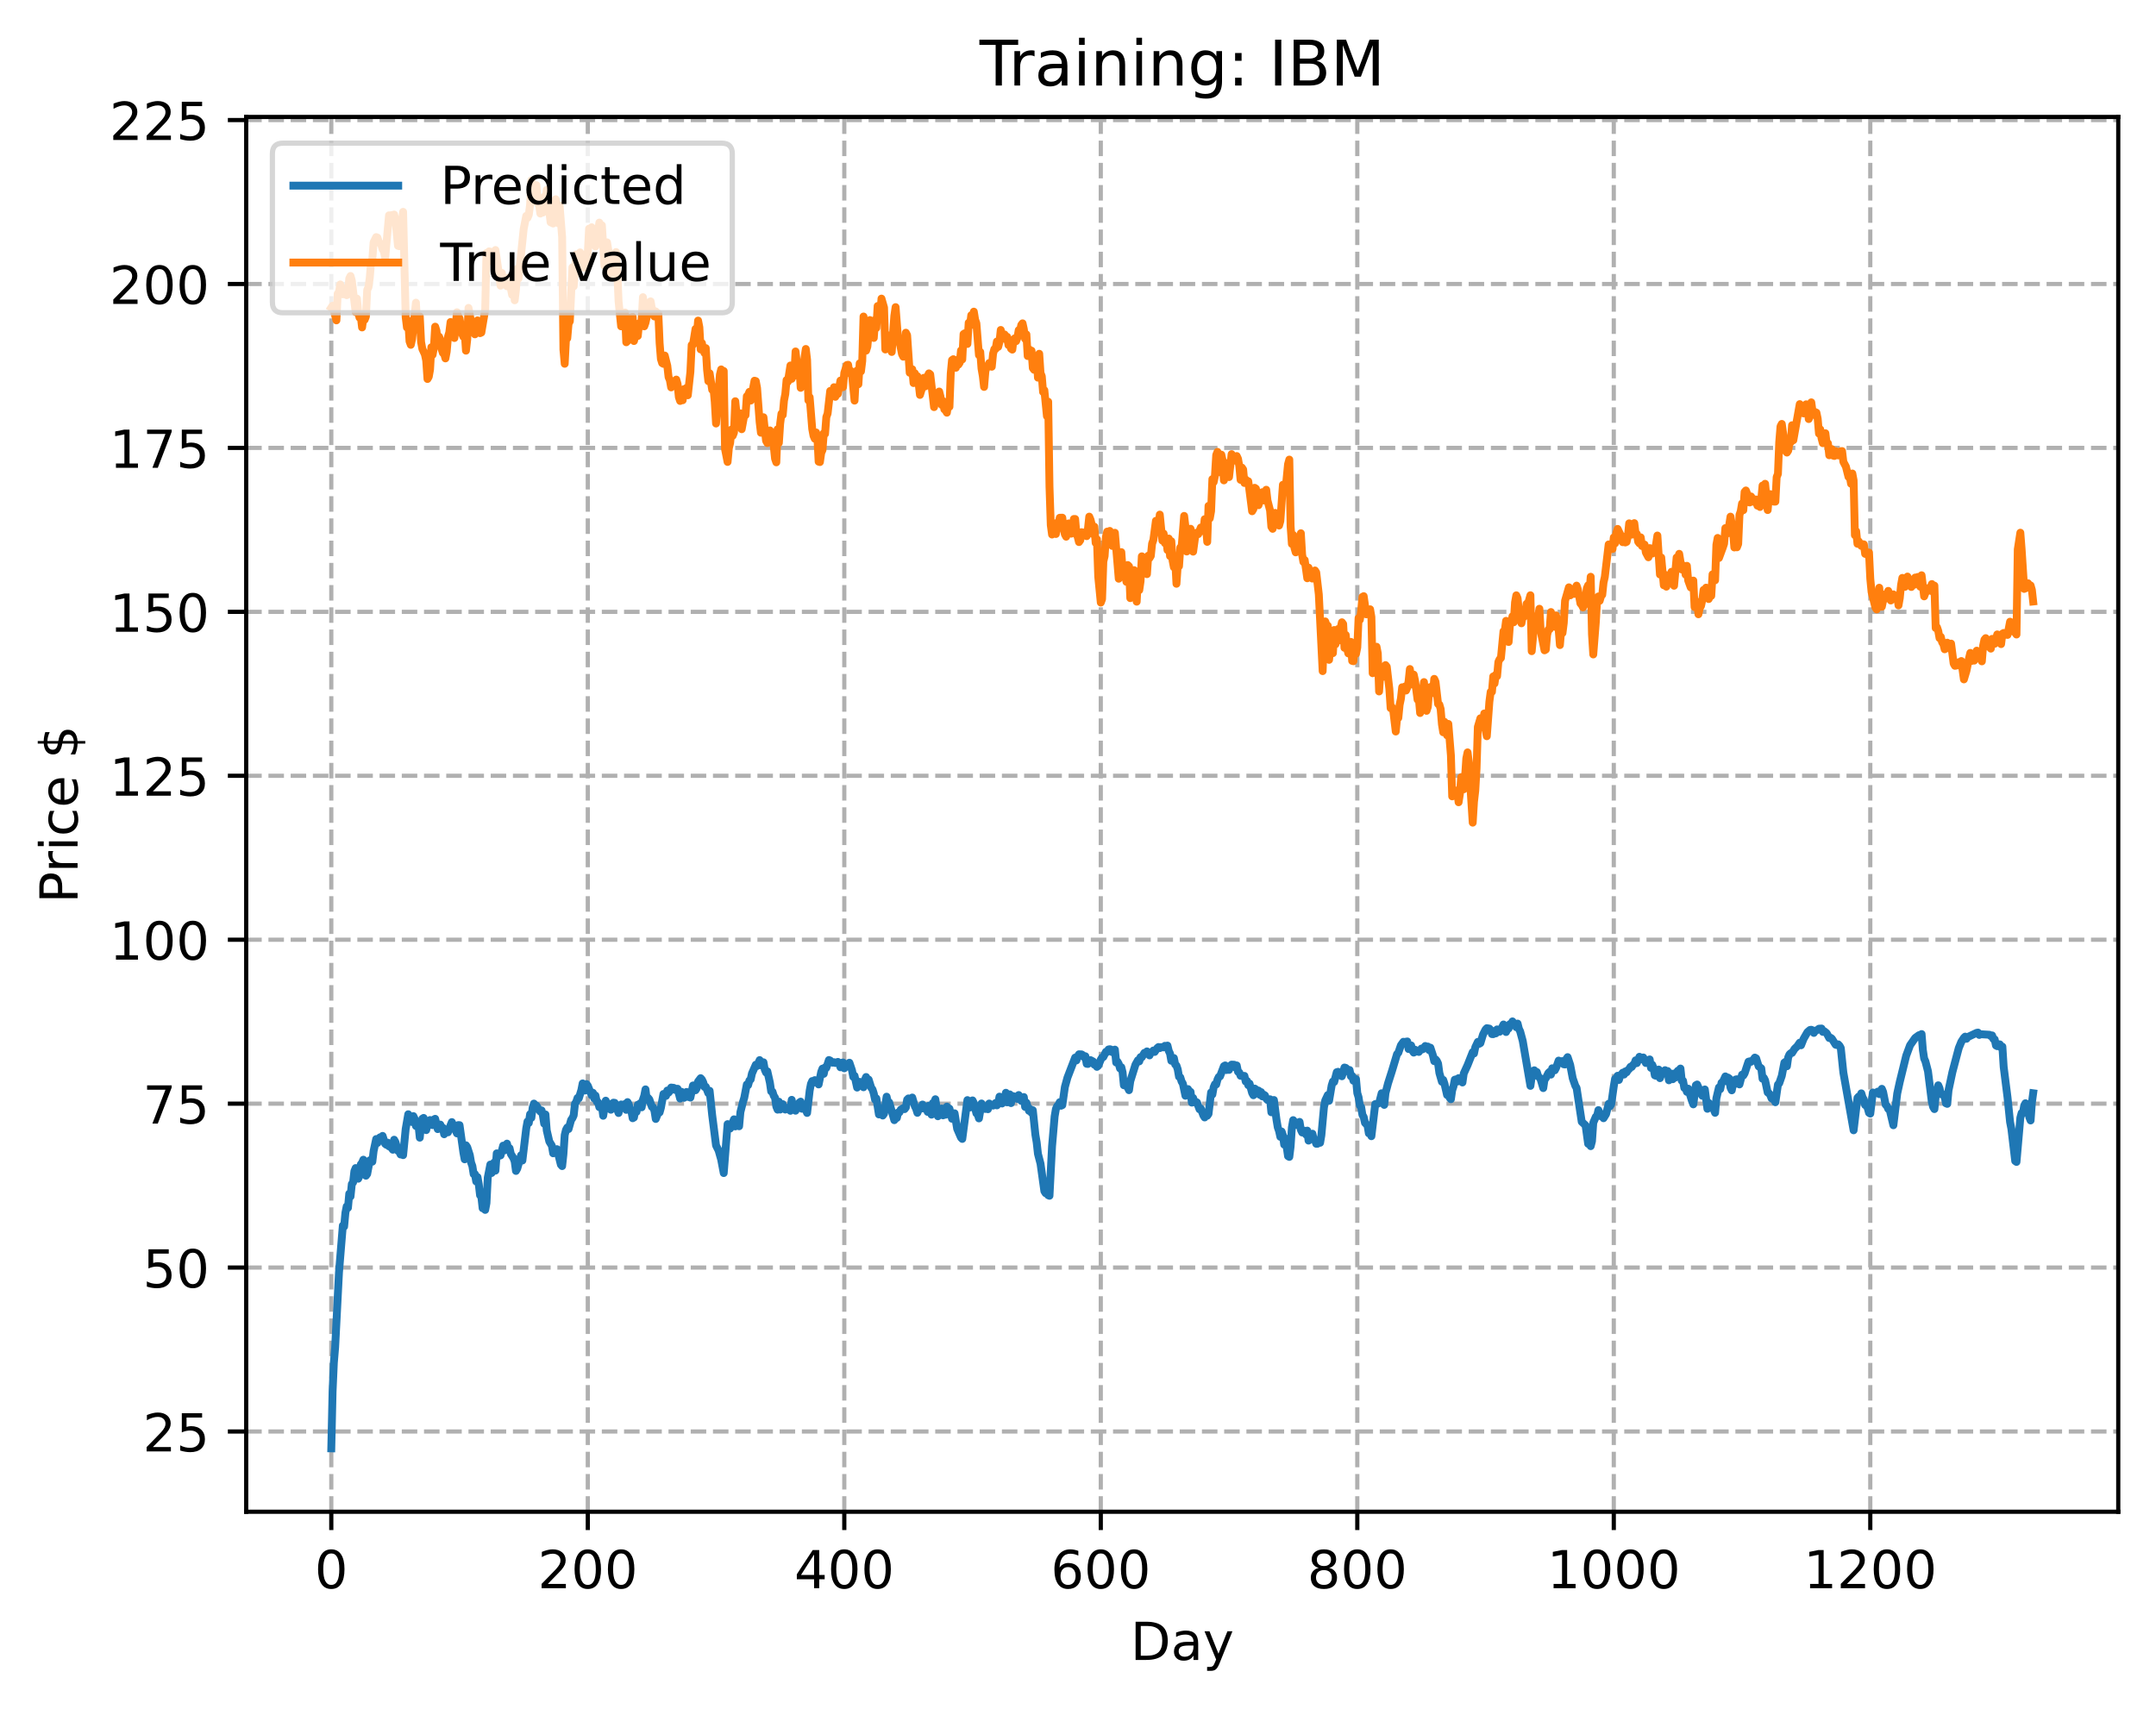 <?xml version="1.0" encoding="utf-8" standalone="no"?>
<!DOCTYPE svg PUBLIC "-//W3C//DTD SVG 1.1//EN"
  "http://www.w3.org/Graphics/SVG/1.1/DTD/svg11.dtd">
<!-- Created with matplotlib (https://matplotlib.org/) -->
<svg height="325.986pt" version="1.1" viewBox="0 0 411.286 325.986" width="411.286pt" xmlns="http://www.w3.org/2000/svg" xmlns:xlink="http://www.w3.org/1999/xlink">
 <defs>
  <style type="text/css">
*{stroke-linecap:butt;stroke-linejoin:round;}
  </style>
 </defs>
 <g id="figure_1">
  <g id="patch_1">
   <path d="M 0 325.986 
L 411.286 325.986 
L 411.286 0 
L 0 0 
z
" style="fill:#ffffff;"/>
  </g>
  <g id="axes_1">
   <g id="patch_2">
    <path d="M 46.966 288.43 
L 404.086 288.43 
L 404.086 22.318 
L 46.966 22.318 
z
" style="fill:#ffffff;"/>
   </g>
   <g id="matplotlib.axis_1">
    <g id="xtick_1">
     <g id="line2d_1">
      <path clip-path="url(#p6280cdc16f)" d="M 63.198 288.43 
L 63.198 22.318 
" style="fill:none;stroke:#b0b0b0;stroke-dasharray:2.96,1.28;stroke-dashoffset:0;stroke-width:0.8;"/>
     </g>
     <g id="line2d_2">
      <defs>
       <path d="M 0 0 
L 0 3.5 
" id="mfae5646998" style="stroke:#000000;stroke-width:0.8;"/>
      </defs>
      <g>
       <use style="stroke:#000000;stroke-width:0.8;" x="63.198" xlink:href="#mfae5646998" y="288.43"/>
      </g>
     </g>
     <g id="text_1">
      <!-- 0 -->
      <defs>
       <path d="M 31.781 66.406 
Q 24.172 66.406 20.328 58.906 
Q 16.5 51.422 16.5 36.375 
Q 16.5 21.391 20.328 13.891 
Q 24.172 6.391 31.781 6.391 
Q 39.453 6.391 43.281 13.891 
Q 47.125 21.391 47.125 36.375 
Q 47.125 51.422 43.281 58.906 
Q 39.453 66.406 31.781 66.406 
z
M 31.781 74.219 
Q 44.047 74.219 50.516 64.516 
Q 56.984 54.828 56.984 36.375 
Q 56.984 17.969 50.516 8.266 
Q 44.047 -1.422 31.781 -1.422 
Q 19.531 -1.422 13.062 8.266 
Q 6.594 17.969 6.594 36.375 
Q 6.594 54.828 13.062 64.516 
Q 19.531 74.219 31.781 74.219 
z
" id="DejaVuSans-48"/>
      </defs>
      <g transform="translate(60.017 303.029)scale(0.1 -0.1)">
       <use xlink:href="#DejaVuSans-48"/>
      </g>
     </g>
    </g>
    <g id="xtick_2">
     <g id="line2d_3">
      <path clip-path="url(#p6280cdc16f)" d="M 112.129 288.43 
L 112.129 22.318 
" style="fill:none;stroke:#b0b0b0;stroke-dasharray:2.96,1.28;stroke-dashoffset:0;stroke-width:0.8;"/>
     </g>
     <g id="line2d_4">
      <g>
       <use style="stroke:#000000;stroke-width:0.8;" x="112.129" xlink:href="#mfae5646998" y="288.43"/>
      </g>
     </g>
     <g id="text_2">
      <!-- 200 -->
      <defs>
       <path d="M 19.188 8.297 
L 53.609 8.297 
L 53.609 0 
L 7.328 0 
L 7.328 8.297 
Q 12.938 14.109 22.625 23.891 
Q 32.328 33.688 34.812 36.531 
Q 39.547 41.844 41.422 45.531 
Q 43.312 49.219 43.312 52.781 
Q 43.312 58.594 39.234 62.25 
Q 35.156 65.922 28.609 65.922 
Q 23.969 65.922 18.812 64.312 
Q 13.672 62.703 7.812 59.422 
L 7.812 69.391 
Q 13.766 71.781 18.938 73 
Q 24.125 74.219 28.422 74.219 
Q 39.75 74.219 46.484 68.547 
Q 53.219 62.891 53.219 53.422 
Q 53.219 48.922 51.531 44.891 
Q 49.859 40.875 45.406 35.406 
Q 44.188 33.984 37.641 27.219 
Q 31.109 20.453 19.188 8.297 
z
" id="DejaVuSans-50"/>
      </defs>
      <g transform="translate(102.585 303.029)scale(0.1 -0.1)">
       <use xlink:href="#DejaVuSans-50"/>
       <use x="63.623" xlink:href="#DejaVuSans-48"/>
       <use x="127.246" xlink:href="#DejaVuSans-48"/>
      </g>
     </g>
    </g>
    <g id="xtick_3">
     <g id="line2d_5">
      <path clip-path="url(#p6280cdc16f)" d="M 161.06 288.43 
L 161.06 22.318 
" style="fill:none;stroke:#b0b0b0;stroke-dasharray:2.96,1.28;stroke-dashoffset:0;stroke-width:0.8;"/>
     </g>
     <g id="line2d_6">
      <g>
       <use style="stroke:#000000;stroke-width:0.8;" x="161.06" xlink:href="#mfae5646998" y="288.43"/>
      </g>
     </g>
     <g id="text_3">
      <!-- 400 -->
      <defs>
       <path d="M 37.797 64.312 
L 12.891 25.391 
L 37.797 25.391 
z
M 35.203 72.906 
L 47.609 72.906 
L 47.609 25.391 
L 58.016 25.391 
L 58.016 17.188 
L 47.609 17.188 
L 47.609 0 
L 37.797 0 
L 37.797 17.188 
L 4.891 17.188 
L 4.891 26.703 
z
" id="DejaVuSans-52"/>
      </defs>
      <g transform="translate(151.516 303.029)scale(0.1 -0.1)">
       <use xlink:href="#DejaVuSans-52"/>
       <use x="63.623" xlink:href="#DejaVuSans-48"/>
       <use x="127.246" xlink:href="#DejaVuSans-48"/>
      </g>
     </g>
    </g>
    <g id="xtick_4">
     <g id="line2d_7">
      <path clip-path="url(#p6280cdc16f)" d="M 209.99 288.43 
L 209.99 22.318 
" style="fill:none;stroke:#b0b0b0;stroke-dasharray:2.96,1.28;stroke-dashoffset:0;stroke-width:0.8;"/>
     </g>
     <g id="line2d_8">
      <g>
       <use style="stroke:#000000;stroke-width:0.8;" x="209.99" xlink:href="#mfae5646998" y="288.43"/>
      </g>
     </g>
     <g id="text_4">
      <!-- 600 -->
      <defs>
       <path d="M 33.016 40.375 
Q 26.375 40.375 22.484 35.828 
Q 18.609 31.297 18.609 23.391 
Q 18.609 15.531 22.484 10.953 
Q 26.375 6.391 33.016 6.391 
Q 39.656 6.391 43.531 10.953 
Q 47.406 15.531 47.406 23.391 
Q 47.406 31.297 43.531 35.828 
Q 39.656 40.375 33.016 40.375 
z
M 52.594 71.297 
L 52.594 62.312 
Q 48.875 64.062 45.094 64.984 
Q 41.312 65.922 37.594 65.922 
Q 27.828 65.922 22.672 59.328 
Q 17.531 52.734 16.797 39.406 
Q 19.672 43.656 24.016 45.922 
Q 28.375 48.188 33.594 48.188 
Q 44.578 48.188 50.953 41.516 
Q 57.328 34.859 57.328 23.391 
Q 57.328 12.156 50.688 5.359 
Q 44.047 -1.422 33.016 -1.422 
Q 20.359 -1.422 13.672 8.266 
Q 6.984 17.969 6.984 36.375 
Q 6.984 53.656 15.188 63.938 
Q 23.391 74.219 37.203 74.219 
Q 40.922 74.219 44.703 73.484 
Q 48.484 72.75 52.594 71.297 
z
" id="DejaVuSans-54"/>
      </defs>
      <g transform="translate(200.446 303.029)scale(0.1 -0.1)">
       <use xlink:href="#DejaVuSans-54"/>
       <use x="63.623" xlink:href="#DejaVuSans-48"/>
       <use x="127.246" xlink:href="#DejaVuSans-48"/>
      </g>
     </g>
    </g>
    <g id="xtick_5">
     <g id="line2d_9">
      <path clip-path="url(#p6280cdc16f)" d="M 258.921 288.43 
L 258.921 22.318 
" style="fill:none;stroke:#b0b0b0;stroke-dasharray:2.96,1.28;stroke-dashoffset:0;stroke-width:0.8;"/>
     </g>
     <g id="line2d_10">
      <g>
       <use style="stroke:#000000;stroke-width:0.8;" x="258.921" xlink:href="#mfae5646998" y="288.43"/>
      </g>
     </g>
     <g id="text_5">
      <!-- 800 -->
      <defs>
       <path d="M 31.781 34.625 
Q 24.75 34.625 20.719 30.859 
Q 16.703 27.094 16.703 20.516 
Q 16.703 13.922 20.719 10.156 
Q 24.75 6.391 31.781 6.391 
Q 38.812 6.391 42.859 10.172 
Q 46.922 13.969 46.922 20.516 
Q 46.922 27.094 42.891 30.859 
Q 38.875 34.625 31.781 34.625 
z
M 21.922 38.812 
Q 15.578 40.375 12.031 44.719 
Q 8.5 49.078 8.5 55.328 
Q 8.5 64.062 14.719 69.141 
Q 20.953 74.219 31.781 74.219 
Q 42.672 74.219 48.875 69.141 
Q 55.078 64.062 55.078 55.328 
Q 55.078 49.078 51.531 44.719 
Q 48 40.375 41.703 38.812 
Q 48.828 37.156 52.797 32.312 
Q 56.781 27.484 56.781 20.516 
Q 56.781 9.906 50.312 4.234 
Q 43.844 -1.422 31.781 -1.422 
Q 19.734 -1.422 13.25 4.234 
Q 6.781 9.906 6.781 20.516 
Q 6.781 27.484 10.781 32.312 
Q 14.797 37.156 21.922 38.812 
z
M 18.312 54.391 
Q 18.312 48.734 21.844 45.562 
Q 25.391 42.391 31.781 42.391 
Q 38.141 42.391 41.719 45.562 
Q 45.312 48.734 45.312 54.391 
Q 45.312 60.062 41.719 63.234 
Q 38.141 66.406 31.781 66.406 
Q 25.391 66.406 21.844 63.234 
Q 18.312 60.062 18.312 54.391 
z
" id="DejaVuSans-56"/>
      </defs>
      <g transform="translate(249.377 303.029)scale(0.1 -0.1)">
       <use xlink:href="#DejaVuSans-56"/>
       <use x="63.623" xlink:href="#DejaVuSans-48"/>
       <use x="127.246" xlink:href="#DejaVuSans-48"/>
      </g>
     </g>
    </g>
    <g id="xtick_6">
     <g id="line2d_11">
      <path clip-path="url(#p6280cdc16f)" d="M 307.851 288.43 
L 307.851 22.318 
" style="fill:none;stroke:#b0b0b0;stroke-dasharray:2.96,1.28;stroke-dashoffset:0;stroke-width:0.8;"/>
     </g>
     <g id="line2d_12">
      <g>
       <use style="stroke:#000000;stroke-width:0.8;" x="307.851" xlink:href="#mfae5646998" y="288.43"/>
      </g>
     </g>
     <g id="text_6">
      <!-- 1000 -->
      <defs>
       <path d="M 12.406 8.297 
L 28.516 8.297 
L 28.516 63.922 
L 10.984 60.406 
L 10.984 69.391 
L 28.422 72.906 
L 38.281 72.906 
L 38.281 8.297 
L 54.391 8.297 
L 54.391 0 
L 12.406 0 
z
" id="DejaVuSans-49"/>
      </defs>
      <g transform="translate(295.126 303.029)scale(0.1 -0.1)">
       <use xlink:href="#DejaVuSans-49"/>
       <use x="63.623" xlink:href="#DejaVuSans-48"/>
       <use x="127.246" xlink:href="#DejaVuSans-48"/>
       <use x="190.869" xlink:href="#DejaVuSans-48"/>
      </g>
     </g>
    </g>
    <g id="xtick_7">
     <g id="line2d_13">
      <path clip-path="url(#p6280cdc16f)" d="M 356.782 288.43 
L 356.782 22.318 
" style="fill:none;stroke:#b0b0b0;stroke-dasharray:2.96,1.28;stroke-dashoffset:0;stroke-width:0.8;"/>
     </g>
     <g id="line2d_14">
      <g>
       <use style="stroke:#000000;stroke-width:0.8;" x="356.782" xlink:href="#mfae5646998" y="288.43"/>
      </g>
     </g>
     <g id="text_7">
      <!-- 1200 -->
      <g transform="translate(344.057 303.029)scale(0.1 -0.1)">
       <use xlink:href="#DejaVuSans-49"/>
       <use x="63.623" xlink:href="#DejaVuSans-50"/>
       <use x="127.246" xlink:href="#DejaVuSans-48"/>
       <use x="190.869" xlink:href="#DejaVuSans-48"/>
      </g>
     </g>
    </g>
    <g id="text_8">
     <!-- Day -->
     <defs>
      <path d="M 19.672 64.797 
L 19.672 8.109 
L 31.594 8.109 
Q 46.688 8.109 53.688 14.938 
Q 60.688 21.781 60.688 36.531 
Q 60.688 51.172 53.688 57.984 
Q 46.688 64.797 31.594 64.797 
z
M 9.812 72.906 
L 30.078 72.906 
Q 51.266 72.906 61.172 64.094 
Q 71.094 55.281 71.094 36.531 
Q 71.094 17.672 61.125 8.828 
Q 51.172 0 30.078 0 
L 9.812 0 
z
" id="DejaVuSans-68"/>
      <path d="M 34.281 27.484 
Q 23.391 27.484 19.188 25 
Q 14.984 22.516 14.984 16.5 
Q 14.984 11.719 18.141 8.906 
Q 21.297 6.109 26.703 6.109 
Q 34.188 6.109 38.703 11.406 
Q 43.219 16.703 43.219 25.484 
L 43.219 27.484 
z
M 52.203 31.203 
L 52.203 0 
L 43.219 0 
L 43.219 8.297 
Q 40.141 3.328 35.547 0.953 
Q 30.953 -1.422 24.312 -1.422 
Q 15.922 -1.422 10.953 3.297 
Q 6 8.016 6 15.922 
Q 6 25.141 12.172 29.828 
Q 18.359 34.516 30.609 34.516 
L 43.219 34.516 
L 43.219 35.406 
Q 43.219 41.609 39.141 45 
Q 35.062 48.391 27.688 48.391 
Q 23 48.391 18.547 47.266 
Q 14.109 46.141 10.016 43.891 
L 10.016 52.203 
Q 14.938 54.109 19.578 55.047 
Q 24.219 56 28.609 56 
Q 40.484 56 46.344 49.844 
Q 52.203 43.703 52.203 31.203 
z
" id="DejaVuSans-97"/>
      <path d="M 32.172 -5.078 
Q 28.375 -14.844 24.75 -17.812 
Q 21.141 -20.797 15.094 -20.797 
L 7.906 -20.797 
L 7.906 -13.281 
L 13.188 -13.281 
Q 16.891 -13.281 18.938 -11.516 
Q 21 -9.766 23.484 -3.219 
L 25.094 0.875 
L 2.984 54.688 
L 12.5 54.688 
L 29.594 11.922 
L 46.688 54.688 
L 56.203 54.688 
z
" id="DejaVuSans-121"/>
     </defs>
     <g transform="translate(215.652 316.707)scale(0.1 -0.1)">
      <use xlink:href="#DejaVuSans-68"/>
      <use x="77.002" xlink:href="#DejaVuSans-97"/>
      <use x="138.281" xlink:href="#DejaVuSans-121"/>
     </g>
    </g>
   </g>
   <g id="matplotlib.axis_2">
    <g id="ytick_1">
     <g id="line2d_15">
      <path clip-path="url(#p6280cdc16f)" d="M 46.966 273.124 
L 404.086 273.124 
" style="fill:none;stroke:#b0b0b0;stroke-dasharray:2.96,1.28;stroke-dashoffset:0;stroke-width:0.8;"/>
     </g>
     <g id="line2d_16">
      <defs>
       <path d="M 0 0 
L -3.5 0 
" id="mc04e6e2846" style="stroke:#000000;stroke-width:0.8;"/>
      </defs>
      <g>
       <use style="stroke:#000000;stroke-width:0.8;" x="46.966" xlink:href="#mc04e6e2846" y="273.124"/>
      </g>
     </g>
     <g id="text_9">
      <!-- 25 -->
      <defs>
       <path d="M 10.797 72.906 
L 49.516 72.906 
L 49.516 64.594 
L 19.828 64.594 
L 19.828 46.734 
Q 21.969 47.469 24.109 47.828 
Q 26.266 48.188 28.422 48.188 
Q 40.625 48.188 47.75 41.5 
Q 54.891 34.812 54.891 23.391 
Q 54.891 11.625 47.562 5.094 
Q 40.234 -1.422 26.906 -1.422 
Q 22.312 -1.422 17.547 -0.641 
Q 12.797 0.141 7.719 1.703 
L 7.719 11.625 
Q 12.109 9.234 16.797 8.062 
Q 21.484 6.891 26.703 6.891 
Q 35.156 6.891 40.078 11.328 
Q 45.016 15.766 45.016 23.391 
Q 45.016 31 40.078 35.438 
Q 35.156 39.891 26.703 39.891 
Q 22.75 39.891 18.812 39.016 
Q 14.891 38.141 10.797 36.281 
z
" id="DejaVuSans-53"/>
      </defs>
      <g transform="translate(27.241 276.923)scale(0.1 -0.1)">
       <use xlink:href="#DejaVuSans-50"/>
       <use x="63.623" xlink:href="#DejaVuSans-53"/>
      </g>
     </g>
    </g>
    <g id="ytick_2">
     <g id="line2d_17">
      <path clip-path="url(#p6280cdc16f)" d="M 46.966 241.846 
L 404.086 241.846 
" style="fill:none;stroke:#b0b0b0;stroke-dasharray:2.96,1.28;stroke-dashoffset:0;stroke-width:0.8;"/>
     </g>
     <g id="line2d_18">
      <g>
       <use style="stroke:#000000;stroke-width:0.8;" x="46.966" xlink:href="#mc04e6e2846" y="241.846"/>
      </g>
     </g>
     <g id="text_10">
      <!-- 50 -->
      <g transform="translate(27.241 245.645)scale(0.1 -0.1)">
       <use xlink:href="#DejaVuSans-53"/>
       <use x="63.623" xlink:href="#DejaVuSans-48"/>
      </g>
     </g>
    </g>
    <g id="ytick_3">
     <g id="line2d_19">
      <path clip-path="url(#p6280cdc16f)" d="M 46.966 210.569 
L 404.086 210.569 
" style="fill:none;stroke:#b0b0b0;stroke-dasharray:2.96,1.28;stroke-dashoffset:0;stroke-width:0.8;"/>
     </g>
     <g id="line2d_20">
      <g>
       <use style="stroke:#000000;stroke-width:0.8;" x="46.966" xlink:href="#mc04e6e2846" y="210.569"/>
      </g>
     </g>
     <g id="text_11">
      <!-- 75 -->
      <defs>
       <path d="M 8.203 72.906 
L 55.078 72.906 
L 55.078 68.703 
L 28.609 0 
L 18.312 0 
L 43.219 64.594 
L 8.203 64.594 
z
" id="DejaVuSans-55"/>
      </defs>
      <g transform="translate(27.241 214.368)scale(0.1 -0.1)">
       <use xlink:href="#DejaVuSans-55"/>
       <use x="63.623" xlink:href="#DejaVuSans-53"/>
      </g>
     </g>
    </g>
    <g id="ytick_4">
     <g id="line2d_21">
      <path clip-path="url(#p6280cdc16f)" d="M 46.966 179.291 
L 404.086 179.291 
" style="fill:none;stroke:#b0b0b0;stroke-dasharray:2.96,1.28;stroke-dashoffset:0;stroke-width:0.8;"/>
     </g>
     <g id="line2d_22">
      <g>
       <use style="stroke:#000000;stroke-width:0.8;" x="46.966" xlink:href="#mc04e6e2846" y="179.291"/>
      </g>
     </g>
     <g id="text_12">
      <!-- 100 -->
      <g transform="translate(20.878 183.09)scale(0.1 -0.1)">
       <use xlink:href="#DejaVuSans-49"/>
       <use x="63.623" xlink:href="#DejaVuSans-48"/>
       <use x="127.246" xlink:href="#DejaVuSans-48"/>
      </g>
     </g>
    </g>
    <g id="ytick_5">
     <g id="line2d_23">
      <path clip-path="url(#p6280cdc16f)" d="M 46.966 148.014 
L 404.086 148.014 
" style="fill:none;stroke:#b0b0b0;stroke-dasharray:2.96,1.28;stroke-dashoffset:0;stroke-width:0.8;"/>
     </g>
     <g id="line2d_24">
      <g>
       <use style="stroke:#000000;stroke-width:0.8;" x="46.966" xlink:href="#mc04e6e2846" y="148.014"/>
      </g>
     </g>
     <g id="text_13">
      <!-- 125 -->
      <g transform="translate(20.878 151.813)scale(0.1 -0.1)">
       <use xlink:href="#DejaVuSans-49"/>
       <use x="63.623" xlink:href="#DejaVuSans-50"/>
       <use x="127.246" xlink:href="#DejaVuSans-53"/>
      </g>
     </g>
    </g>
    <g id="ytick_6">
     <g id="line2d_25">
      <path clip-path="url(#p6280cdc16f)" d="M 46.966 116.736 
L 404.086 116.736 
" style="fill:none;stroke:#b0b0b0;stroke-dasharray:2.96,1.28;stroke-dashoffset:0;stroke-width:0.8;"/>
     </g>
     <g id="line2d_26">
      <g>
       <use style="stroke:#000000;stroke-width:0.8;" x="46.966" xlink:href="#mc04e6e2846" y="116.736"/>
      </g>
     </g>
     <g id="text_14">
      <!-- 150 -->
      <g transform="translate(20.878 120.536)scale(0.1 -0.1)">
       <use xlink:href="#DejaVuSans-49"/>
       <use x="63.623" xlink:href="#DejaVuSans-53"/>
       <use x="127.246" xlink:href="#DejaVuSans-48"/>
      </g>
     </g>
    </g>
    <g id="ytick_7">
     <g id="line2d_27">
      <path clip-path="url(#p6280cdc16f)" d="M 46.966 85.459 
L 404.086 85.459 
" style="fill:none;stroke:#b0b0b0;stroke-dasharray:2.96,1.28;stroke-dashoffset:0;stroke-width:0.8;"/>
     </g>
     <g id="line2d_28">
      <g>
       <use style="stroke:#000000;stroke-width:0.8;" x="46.966" xlink:href="#mc04e6e2846" y="85.459"/>
      </g>
     </g>
     <g id="text_15">
      <!-- 175 -->
      <g transform="translate(20.878 89.258)scale(0.1 -0.1)">
       <use xlink:href="#DejaVuSans-49"/>
       <use x="63.623" xlink:href="#DejaVuSans-55"/>
       <use x="127.246" xlink:href="#DejaVuSans-53"/>
      </g>
     </g>
    </g>
    <g id="ytick_8">
     <g id="line2d_29">
      <path clip-path="url(#p6280cdc16f)" d="M 46.966 54.181 
L 404.086 54.181 
" style="fill:none;stroke:#b0b0b0;stroke-dasharray:2.96,1.28;stroke-dashoffset:0;stroke-width:0.8;"/>
     </g>
     <g id="line2d_30">
      <g>
       <use style="stroke:#000000;stroke-width:0.8;" x="46.966" xlink:href="#mc04e6e2846" y="54.181"/>
      </g>
     </g>
     <g id="text_16">
      <!-- 200 -->
      <g transform="translate(20.878 57.981)scale(0.1 -0.1)">
       <use xlink:href="#DejaVuSans-50"/>
       <use x="63.623" xlink:href="#DejaVuSans-48"/>
       <use x="127.246" xlink:href="#DejaVuSans-48"/>
      </g>
     </g>
    </g>
    <g id="ytick_9">
     <g id="line2d_31">
      <path clip-path="url(#p6280cdc16f)" d="M 46.966 22.904 
L 404.086 22.904 
" style="fill:none;stroke:#b0b0b0;stroke-dasharray:2.96,1.28;stroke-dashoffset:0;stroke-width:0.8;"/>
     </g>
     <g id="line2d_32">
      <g>
       <use style="stroke:#000000;stroke-width:0.8;" x="46.966" xlink:href="#mc04e6e2846" y="22.904"/>
      </g>
     </g>
     <g id="text_17">
      <!-- 225 -->
      <g transform="translate(20.878 26.703)scale(0.1 -0.1)">
       <use xlink:href="#DejaVuSans-50"/>
       <use x="63.623" xlink:href="#DejaVuSans-50"/>
       <use x="127.246" xlink:href="#DejaVuSans-53"/>
      </g>
     </g>
    </g>
    <g id="text_18">
     <!-- Price $ -->
     <defs>
      <path d="M 19.672 64.797 
L 19.672 37.406 
L 32.078 37.406 
Q 38.969 37.406 42.719 40.969 
Q 46.484 44.531 46.484 51.125 
Q 46.484 57.672 42.719 61.234 
Q 38.969 64.797 32.078 64.797 
z
M 9.812 72.906 
L 32.078 72.906 
Q 44.344 72.906 50.609 67.359 
Q 56.891 61.812 56.891 51.125 
Q 56.891 40.328 50.609 34.812 
Q 44.344 29.297 32.078 29.297 
L 19.672 29.297 
L 19.672 0 
L 9.812 0 
z
" id="DejaVuSans-80"/>
      <path d="M 41.109 46.297 
Q 39.594 47.172 37.812 47.578 
Q 36.031 48 33.891 48 
Q 26.266 48 22.188 43.047 
Q 18.109 38.094 18.109 28.812 
L 18.109 0 
L 9.078 0 
L 9.078 54.688 
L 18.109 54.688 
L 18.109 46.188 
Q 20.953 51.172 25.484 53.578 
Q 30.031 56 36.531 56 
Q 37.453 56 38.578 55.875 
Q 39.703 55.766 41.062 55.516 
z
" id="DejaVuSans-114"/>
      <path d="M 9.422 54.688 
L 18.406 54.688 
L 18.406 0 
L 9.422 0 
z
M 9.422 75.984 
L 18.406 75.984 
L 18.406 64.594 
L 9.422 64.594 
z
" id="DejaVuSans-105"/>
      <path d="M 48.781 52.594 
L 48.781 44.188 
Q 44.969 46.297 41.141 47.344 
Q 37.312 48.391 33.406 48.391 
Q 24.656 48.391 19.812 42.844 
Q 14.984 37.312 14.984 27.297 
Q 14.984 17.281 19.812 11.734 
Q 24.656 6.203 33.406 6.203 
Q 37.312 6.203 41.141 7.25 
Q 44.969 8.297 48.781 10.406 
L 48.781 2.094 
Q 45.016 0.344 40.984 -0.531 
Q 36.969 -1.422 32.422 -1.422 
Q 20.062 -1.422 12.781 6.344 
Q 5.516 14.109 5.516 27.297 
Q 5.516 40.672 12.859 48.328 
Q 20.219 56 33.016 56 
Q 37.156 56 41.109 55.141 
Q 45.062 54.297 48.781 52.594 
z
" id="DejaVuSans-99"/>
      <path d="M 56.203 29.594 
L 56.203 25.203 
L 14.891 25.203 
Q 15.484 15.922 20.484 11.062 
Q 25.484 6.203 34.422 6.203 
Q 39.594 6.203 44.453 7.469 
Q 49.312 8.734 54.109 11.281 
L 54.109 2.781 
Q 49.266 0.734 44.188 -0.344 
Q 39.109 -1.422 33.891 -1.422 
Q 20.797 -1.422 13.156 6.188 
Q 5.516 13.812 5.516 26.812 
Q 5.516 40.234 12.766 48.109 
Q 20.016 56 32.328 56 
Q 43.359 56 49.781 48.891 
Q 56.203 41.797 56.203 29.594 
z
M 47.219 32.234 
Q 47.125 39.594 43.094 43.984 
Q 39.062 48.391 32.422 48.391 
Q 24.906 48.391 20.391 44.141 
Q 15.875 39.891 15.188 32.172 
z
" id="DejaVuSans-101"/>
      <path id="DejaVuSans-32"/>
      <path d="M 33.797 -14.703 
L 28.906 -14.703 
L 28.859 0 
Q 23.734 0.094 18.609 1.188 
Q 13.484 2.297 8.297 4.5 
L 8.297 13.281 
Q 13.281 10.156 18.375 8.562 
Q 23.484 6.984 28.906 6.938 
L 28.906 29.203 
Q 18.109 30.953 13.203 35.156 
Q 8.297 39.359 8.297 46.688 
Q 8.297 54.641 13.625 59.219 
Q 18.953 63.812 28.906 64.5 
L 28.906 75.984 
L 33.797 75.984 
L 33.797 64.656 
Q 38.328 64.453 42.578 63.688 
Q 46.828 62.938 50.875 61.625 
L 50.875 53.078 
Q 46.828 55.125 42.547 56.25 
Q 38.281 57.375 33.797 57.562 
L 33.797 36.719 
Q 44.875 35.016 50.094 30.609 
Q 55.328 26.219 55.328 18.609 
Q 55.328 10.359 49.781 5.594 
Q 44.234 0.828 33.797 0.094 
z
M 28.906 37.594 
L 28.906 57.625 
Q 23.25 56.984 20.266 54.391 
Q 17.281 51.812 17.281 47.516 
Q 17.281 43.312 20.031 40.969 
Q 22.797 38.625 28.906 37.594 
z
M 33.797 28.219 
L 33.797 7.078 
Q 39.984 7.906 43.141 10.594 
Q 46.297 13.281 46.297 17.672 
Q 46.297 21.969 43.281 24.5 
Q 40.281 27.047 33.797 28.219 
z
" id="DejaVuSans-36"/>
     </defs>
     <g transform="translate(14.798 172.342)rotate(-90)scale(0.1 -0.1)">
      <use xlink:href="#DejaVuSans-80"/>
      <use x="58.553" xlink:href="#DejaVuSans-114"/>
      <use x="99.666" xlink:href="#DejaVuSans-105"/>
      <use x="127.449" xlink:href="#DejaVuSans-99"/>
      <use x="182.43" xlink:href="#DejaVuSans-101"/>
      <use x="243.953" xlink:href="#DejaVuSans-32"/>
      <use x="275.74" xlink:href="#DejaVuSans-36"/>
     </g>
    </g>
   </g>
   <g id="line2d_33">
    <path clip-path="url(#p6280cdc16f)" d="M 63.198 276.334 
L 63.443 265.523 
L 63.688 259.994 
L 63.932 257.076 
L 64.666 242.775 
L 65.4 233.83 
L 65.645 234.027 
L 65.89 231.404 
L 66.134 230.173 
L 66.379 230.45 
L 66.623 227.751 
L 66.868 228.284 
L 67.113 225.904 
L 67.357 225.597 
L 67.602 223.455 
L 67.847 222.86 
L 68.336 224.896 
L 68.581 224.343 
L 68.825 222.159 
L 69.07 221.851 
L 69.315 221.266 
L 69.804 224.321 
L 70.049 223.983 
L 70.538 221.389 
L 70.783 221.283 
L 71.027 221.646 
L 71.272 219.607 
L 71.761 217.322 
L 72.006 218.073 
L 72.251 217.261 
L 72.495 216.994 
L 72.74 217.52 
L 72.984 216.724 
L 73.474 218.236 
L 73.718 218.425 
L 73.963 218.013 
L 74.208 218.715 
L 74.452 218.707 
L 74.942 219.362 
L 75.186 217.453 
L 75.431 217.894 
L 75.92 219.583 
L 76.165 219.733 
L 76.41 220.268 
L 76.654 219.925 
L 76.899 220.395 
L 77.388 215.413 
L 77.878 212.592 
L 78.122 213.572 
L 78.611 214.078 
L 78.856 212.948 
L 79.101 213.479 
L 79.345 214.835 
L 79.59 214.424 
L 79.835 214.737 
L 80.079 217.064 
L 80.324 214.519 
L 80.569 213.445 
L 80.813 213.292 
L 81.303 215.62 
L 81.547 214.716 
L 81.792 214.49 
L 82.037 213.697 
L 82.281 213.973 
L 82.526 214.669 
L 82.771 213.592 
L 83.015 213.463 
L 83.505 215.431 
L 83.994 214.564 
L 84.239 215.181 
L 84.483 215.163 
L 84.728 216.41 
L 85.217 215.524 
L 85.462 216.045 
L 85.951 214.681 
L 86.196 214.087 
L 87.174 216.249 
L 87.419 214.662 
L 87.664 214.67 
L 88.398 219.898 
L 88.642 221.19 
L 88.887 218.513 
L 89.132 218.872 
L 89.621 220.387 
L 89.866 221.804 
L 90.11 222.478 
L 90.355 224.016 
L 90.599 224.009 
L 90.844 225.42 
L 91.089 224.574 
L 91.333 225.968 
L 91.578 228.055 
L 91.823 228.314 
L 92.067 230.528 
L 92.312 230.413 
L 92.557 230.844 
L 92.801 229.543 
L 93.046 224.688 
L 93.535 222.19 
L 93.78 223.804 
L 94.025 223.468 
L 94.269 221.797 
L 94.514 223.351 
L 94.759 220.051 
L 95.003 220.595 
L 95.493 220.442 
L 95.982 218.582 
L 96.227 219.487 
L 96.716 218.195 
L 96.96 219.182 
L 97.205 219.071 
L 97.45 220.171 
L 97.939 220.94 
L 98.184 221.597 
L 98.428 223.407 
L 98.673 222.962 
L 99.407 220.402 
L 99.652 221.424 
L 100.386 215.301 
L 100.63 213.967 
L 100.875 214.259 
L 101.12 212.583 
L 101.364 213.279 
L 101.609 211.346 
L 101.854 210.558 
L 102.098 210.985 
L 102.343 210.94 
L 102.832 211.766 
L 103.077 212.09 
L 103.321 211.86 
L 103.566 212.845 
L 103.811 214.396 
L 104.055 212.63 
L 104.3 215.684 
L 104.789 217.786 
L 105.279 218.597 
L 105.523 220.044 
L 105.768 219.58 
L 106.013 219.859 
L 106.257 219.257 
L 106.991 222.209 
L 107.236 222.485 
L 107.481 220.222 
L 107.725 216.56 
L 107.97 215.57 
L 108.215 215.123 
L 108.459 215.421 
L 108.948 213.674 
L 109.193 213.341 
L 109.438 212.806 
L 109.682 210.595 
L 109.927 210.231 
L 110.172 209.48 
L 110.416 209.556 
L 110.906 207.964 
L 111.15 206.707 
L 111.395 208.061 
L 111.64 208.058 
L 111.884 206.839 
L 112.129 207.146 
L 112.863 208.974 
L 113.108 208.495 
L 113.352 209.575 
L 113.597 209.022 
L 113.842 210.203 
L 114.086 210.297 
L 114.331 211.243 
L 114.575 210.744 
L 114.82 210.938 
L 115.065 212.884 
L 115.554 210.002 
L 115.799 211.266 
L 116.043 210.562 
L 116.533 211.734 
L 116.777 211.221 
L 117.022 210.385 
L 117.267 210.413 
L 118.001 212.357 
L 118.245 211.075 
L 118.49 210.726 
L 118.979 211.119 
L 119.224 210.636 
L 119.469 211.757 
L 119.713 210.276 
L 119.958 210.727 
L 120.203 211.841 
L 120.447 212.021 
L 120.692 213.352 
L 120.936 213.212 
L 121.181 211.834 
L 121.426 212.141 
L 121.67 210.778 
L 121.915 211.148 
L 122.16 210.485 
L 122.404 211.271 
L 122.649 209.799 
L 122.894 209.084 
L 123.138 207.846 
L 123.383 209.872 
L 123.628 209.473 
L 123.872 209.759 
L 124.362 211.19 
L 124.606 211.275 
L 124.851 211.956 
L 125.096 213.492 
L 125.585 212.263 
L 125.83 212.244 
L 126.074 211.362 
L 126.563 208.721 
L 126.808 208.995 
L 127.053 209.086 
L 127.297 208.063 
L 127.542 208.475 
L 127.787 208.166 
L 128.031 207.497 
L 128.521 207.555 
L 128.765 207.936 
L 129.01 207.733 
L 129.255 207.726 
L 129.744 209.606 
L 129.989 208.299 
L 130.233 208.669 
L 130.478 209.464 
L 130.967 208.337 
L 131.212 209.281 
L 131.457 209.072 
L 131.701 209.416 
L 132.191 207.107 
L 132.435 207.076 
L 132.68 208.015 
L 132.924 207.631 
L 133.169 206.352 
L 133.658 205.711 
L 133.903 205.985 
L 134.148 206.501 
L 134.392 207.382 
L 134.637 207.345 
L 135.126 208.584 
L 135.371 208.113 
L 135.86 212.775 
L 136.594 218.542 
L 137.084 219.513 
L 137.573 221.243 
L 138.062 223.817 
L 138.796 214.476 
L 139.041 215.295 
L 139.285 215.316 
L 139.53 214.452 
L 139.775 214.14 
L 140.019 213.557 
L 140.264 214.913 
L 140.509 213.779 
L 140.753 213.706 
L 140.998 214.884 
L 141.243 212.183 
L 141.732 210.259 
L 141.977 209.45 
L 142.466 206.909 
L 142.711 207.04 
L 142.955 206.161 
L 143.2 205.955 
L 143.445 204.819 
L 144.178 203.143 
L 144.423 203.386 
L 144.912 202.259 
L 145.157 203.249 
L 145.402 202.687 
L 145.646 202.678 
L 145.891 204.082 
L 146.136 204.636 
L 146.38 204.397 
L 146.87 206.573 
L 147.114 208.233 
L 147.359 208.291 
L 147.604 209.072 
L 147.848 209.442 
L 148.093 211.124 
L 148.338 211.717 
L 148.582 210.191 
L 148.827 211.695 
L 149.072 210.844 
L 149.316 210.663 
L 149.561 211.445 
L 149.806 211.698 
L 150.295 211.352 
L 150.539 211.408 
L 150.784 211.933 
L 151.029 209.839 
L 151.273 211.285 
L 151.518 210.934 
L 151.763 211.917 
L 152.007 211.208 
L 152.252 211.29 
L 152.497 210.355 
L 152.741 210.187 
L 152.986 211.546 
L 153.475 211.415 
L 153.72 211.754 
L 153.965 212.345 
L 154.454 208.086 
L 154.699 206.8 
L 154.943 206.253 
L 155.188 206.566 
L 155.433 206.083 
L 155.677 206.384 
L 155.922 206.219 
L 156.166 206.909 
L 156.656 204.521 
L 156.9 203.886 
L 157.145 204.884 
L 157.39 203.657 
L 157.634 203.744 
L 158.124 202.246 
L 158.368 202.35 
L 158.613 202.687 
L 158.858 202.758 
L 159.102 202.659 
L 159.347 202.809 
L 159.836 202.602 
L 160.081 202.81 
L 160.326 203.633 
L 160.57 202.777 
L 160.815 202.72 
L 161.06 203.83 
L 161.549 203.058 
L 161.794 203.04 
L 162.038 202.758 
L 162.527 204.201 
L 162.772 205.466 
L 163.017 205.253 
L 163.506 207.503 
L 163.751 206.735 
L 163.995 206.415 
L 164.24 206.656 
L 164.729 207.441 
L 164.974 206.049 
L 165.219 205.485 
L 165.463 206.002 
L 165.708 205.975 
L 166.197 207.535 
L 166.442 207.862 
L 166.687 208.641 
L 166.931 209.808 
L 167.176 209.573 
L 167.665 212.629 
L 167.91 211.595 
L 168.154 211.967 
L 168.399 212.838 
L 168.644 212.49 
L 169.133 209.24 
L 169.378 210.303 
L 169.622 210.312 
L 170.601 213.721 
L 170.846 213.371 
L 171.09 213.296 
L 171.335 212.246 
L 171.58 212.234 
L 171.824 211.722 
L 172.314 211.426 
L 172.558 211.616 
L 172.803 211.295 
L 173.048 209.817 
L 173.292 209.574 
L 173.537 210.057 
L 173.782 210.07 
L 174.026 209.401 
L 174.515 211.051 
L 174.76 211.542 
L 175.005 212.321 
L 175.249 211.711 
L 175.494 211.504 
L 175.739 211.506 
L 175.983 210.738 
L 176.473 211.574 
L 176.717 211.1 
L 176.962 212.145 
L 177.207 210.95 
L 177.451 211.286 
L 177.696 212.67 
L 177.941 210.47 
L 178.185 210.404 
L 178.43 209.727 
L 178.919 212.975 
L 179.164 212.565 
L 179.409 211.736 
L 179.653 211.5 
L 179.898 212.803 
L 180.142 212.625 
L 180.387 212.686 
L 180.632 211.133 
L 180.876 211.422 
L 181.121 211.518 
L 181.61 213.457 
L 181.855 212.72 
L 182.1 212.408 
L 182.589 215.359 
L 183.323 217.051 
L 183.568 217.298 
L 184.546 209.892 
L 185.036 211.299 
L 185.525 209.95 
L 185.77 210.442 
L 186.259 212.423 
L 186.503 212.589 
L 186.748 213.386 
L 187.237 210.535 
L 187.482 211.109 
L 187.727 211.183 
L 187.971 211.585 
L 188.216 211.062 
L 188.461 211.633 
L 188.705 210.542 
L 188.95 210.772 
L 189.195 210.796 
L 189.439 210.945 
L 189.929 210.437 
L 190.173 210.9 
L 190.418 210.557 
L 190.663 209.229 
L 191.152 210.543 
L 191.397 209.318 
L 191.641 209.621 
L 191.886 208.492 
L 192.13 210.318 
L 192.62 208.799 
L 192.864 210.465 
L 193.109 209.1 
L 193.598 209.228 
L 194.088 209.669 
L 194.332 208.926 
L 194.577 209.743 
L 194.822 210.041 
L 195.066 209.447 
L 195.311 209.308 
L 195.556 211.194 
L 195.8 210.385 
L 196.29 211.94 
L 196.534 211.615 
L 196.779 212.316 
L 197.024 211.825 
L 197.513 216.497 
L 197.758 217.943 
L 198.002 220.142 
L 198.491 222.017 
L 199.225 227.264 
L 199.47 227.655 
L 199.715 226.886 
L 199.959 228.046 
L 200.204 228.147 
L 200.693 218.703 
L 201.183 213.012 
L 201.427 211.589 
L 201.672 211.035 
L 201.917 210.818 
L 202.161 210.288 
L 202.406 210.969 
L 202.651 210.854 
L 203.14 207.391 
L 203.629 205.606 
L 205.097 201.783 
L 205.342 202.327 
L 205.586 201.54 
L 205.831 201.151 
L 206.32 201.169 
L 206.565 201.32 
L 206.81 201.724 
L 207.054 201.526 
L 207.299 202.969 
L 207.544 202.994 
L 207.788 202.383 
L 208.033 202.267 
L 208.522 202.527 
L 208.767 203.142 
L 209.012 203.122 
L 209.256 203.551 
L 209.501 203.348 
L 209.99 202.158 
L 210.235 201.764 
L 210.479 201.666 
L 210.969 200.679 
L 211.213 200.715 
L 211.458 200.233 
L 211.703 200.182 
L 211.947 200.248 
L 212.192 200.75 
L 212.681 200.26 
L 212.926 202.721 
L 213.171 202.547 
L 213.415 202.969 
L 213.66 203.857 
L 213.905 203.61 
L 214.149 204.605 
L 214.394 207.062 
L 214.639 207.015 
L 215.128 207.482 
L 215.373 208.001 
L 215.617 206.291 
L 216.596 203.148 
L 217.085 202.277 
L 217.33 202.507 
L 217.574 201.688 
L 217.819 201.72 
L 218.308 200.879 
L 218.553 200.99 
L 218.798 200.602 
L 219.042 200.754 
L 219.287 201.364 
L 219.532 200.841 
L 219.776 200.765 
L 220.021 200.429 
L 220.266 200.703 
L 220.755 199.97 
L 221 199.766 
L 221.244 199.977 
L 221.489 199.782 
L 221.978 199.834 
L 222.223 199.534 
L 222.467 199.645 
L 222.712 199.493 
L 222.957 200.504 
L 223.201 201.018 
L 223.446 202.392 
L 223.691 201.98 
L 223.935 201.87 
L 224.18 203.085 
L 224.425 203.3 
L 224.669 204.03 
L 224.914 205.44 
L 225.159 205.551 
L 225.403 206.346 
L 225.648 206.751 
L 226.137 209.067 
L 226.382 207.855 
L 226.627 207.791 
L 226.871 208.319 
L 227.116 208.316 
L 227.361 210.367 
L 227.605 209.485 
L 227.85 210.312 
L 228.094 210.198 
L 228.339 210.336 
L 228.828 211.648 
L 229.073 211.505 
L 229.562 212.823 
L 229.807 213.203 
L 230.052 212.38 
L 230.296 212.877 
L 230.541 212.524 
L 231.03 208.424 
L 231.275 208.826 
L 231.52 207.441 
L 231.764 206.865 
L 232.009 206.913 
L 232.254 205.968 
L 232.498 205.472 
L 232.743 205.353 
L 233.477 203.412 
L 233.722 203.277 
L 233.966 204.158 
L 234.211 203.575 
L 234.455 204.134 
L 234.7 203.362 
L 234.945 203.124 
L 235.434 203.145 
L 235.679 203.696 
L 235.923 203.279 
L 236.168 204.494 
L 236.413 204.624 
L 236.657 205.257 
L 237.391 205.272 
L 237.636 206.35 
L 237.881 206.227 
L 238.125 207.049 
L 238.37 206.742 
L 238.859 208.525 
L 239.104 208.969 
L 239.349 207.69 
L 239.838 208.06 
L 240.082 208.075 
L 240.327 208.883 
L 240.572 208.366 
L 240.816 209.184 
L 241.061 208.845 
L 241.306 208.996 
L 241.55 209.603 
L 241.795 209.88 
L 242.284 209.735 
L 242.529 212.218 
L 243.018 209.873 
L 243.508 213.637 
L 243.752 215.086 
L 243.997 215.784 
L 244.242 216.901 
L 244.486 215.887 
L 244.731 216.6 
L 244.976 218.393 
L 245.22 217.219 
L 245.709 220.587 
L 245.954 220.731 
L 246.199 218.77 
L 246.443 215.121 
L 246.688 213.714 
L 247.422 214.657 
L 247.911 214.05 
L 248.156 215.567 
L 248.401 216.072 
L 248.645 215.711 
L 248.89 215.743 
L 249.135 216.468 
L 249.379 215.716 
L 249.624 217.623 
L 249.869 217.23 
L 250.113 216.604 
L 250.358 216.301 
L 250.603 217.349 
L 250.847 217.542 
L 251.092 218.225 
L 251.337 218.217 
L 251.581 217.98 
L 251.826 218.037 
L 252.07 216.598 
L 252.56 211.271 
L 252.804 209.971 
L 253.294 208.927 
L 253.538 210.027 
L 254.028 207.125 
L 254.272 206.345 
L 254.517 206.431 
L 255.006 204.562 
L 255.251 204.495 
L 255.496 204.999 
L 255.74 204.766 
L 255.985 205.343 
L 256.474 203.677 
L 256.719 203.747 
L 256.964 203.977 
L 257.208 204.452 
L 257.453 204.151 
L 257.697 205.343 
L 257.942 205.274 
L 258.187 206.203 
L 258.676 205.884 
L 258.921 208.554 
L 259.165 209.343 
L 259.41 210.925 
L 259.655 211.206 
L 259.899 212.712 
L 260.144 213.127 
L 260.389 214.234 
L 260.878 214.739 
L 261.123 216.24 
L 261.367 215.895 
L 261.612 216.783 
L 262.346 210.65 
L 262.591 210.685 
L 263.08 210.46 
L 263.569 208.584 
L 263.814 209.281 
L 264.058 210.808 
L 264.303 208.532 
L 264.792 206.675 
L 265.526 204.37 
L 266.505 201.112 
L 266.75 200.865 
L 267.239 199.431 
L 267.728 198.762 
L 267.973 199.033 
L 268.218 198.751 
L 268.462 198.703 
L 268.707 200.153 
L 268.952 199.423 
L 269.196 199.46 
L 269.441 200.47 
L 269.685 200.831 
L 269.93 200.27 
L 270.175 200.647 
L 270.419 200.548 
L 270.664 200.704 
L 271.153 200.06 
L 271.398 200.196 
L 271.887 199.57 
L 272.132 199.886 
L 272.377 199.674 
L 272.621 200.353 
L 272.866 199.885 
L 273.355 201.38 
L 273.6 202.468 
L 273.845 202.115 
L 274.089 202.401 
L 274.334 202.921 
L 274.579 204.708 
L 275.068 206.4 
L 275.313 206.039 
L 275.557 206.777 
L 276.046 208.916 
L 276.291 208.83 
L 276.536 209.451 
L 276.78 209.72 
L 277.025 208.01 
L 277.27 207.278 
L 277.514 205.996 
L 277.759 205.93 
L 278.004 206.355 
L 278.248 205.703 
L 278.493 206.049 
L 278.738 206.177 
L 278.982 206.531 
L 279.227 204.819 
L 279.961 203.21 
L 280.94 200.737 
L 281.184 201.004 
L 281.429 199.817 
L 281.918 198.783 
L 282.163 199.16 
L 282.407 199.022 
L 282.897 197.396 
L 283.386 196.431 
L 283.631 196.17 
L 284.12 196.254 
L 284.365 196.532 
L 284.609 197.302 
L 284.854 197.314 
L 285.099 196.709 
L 285.343 197.165 
L 285.588 196.404 
L 285.833 196.537 
L 286.077 196.856 
L 286.567 195.957 
L 286.811 195.461 
L 287.056 196.458 
L 287.301 196.905 
L 287.545 196.336 
L 287.79 196.243 
L 288.034 195.388 
L 288.279 195.547 
L 288.524 194.876 
L 289.258 195.982 
L 289.502 195.293 
L 289.747 196.281 
L 289.992 196.789 
L 290.481 198.599 
L 291.949 207.179 
L 292.194 205.43 
L 292.438 205.37 
L 292.683 204.203 
L 292.928 204.672 
L 293.172 204.533 
L 293.417 205.33 
L 293.661 205.559 
L 293.906 205.948 
L 294.395 207.602 
L 294.64 205.955 
L 294.885 205.712 
L 295.374 204.715 
L 295.619 204.486 
L 295.863 205.029 
L 296.108 203.818 
L 296.353 204.217 
L 296.597 204.212 
L 296.842 203.748 
L 297.331 202.354 
L 297.576 202.648 
L 297.821 202.472 
L 298.065 202.455 
L 298.31 203.062 
L 298.555 203.097 
L 298.799 202.043 
L 299.044 201.694 
L 299.533 203.172 
L 300.022 205.738 
L 300.512 207.161 
L 300.756 207.572 
L 301.735 214.026 
L 302.469 214.711 
L 302.958 218.232 
L 303.203 218.305 
L 303.448 218.681 
L 303.692 217.736 
L 303.937 214.208 
L 304.426 213.068 
L 304.671 212.904 
L 304.916 211.802 
L 305.405 212.978 
L 305.649 212.73 
L 305.894 213.35 
L 306.383 212.551 
L 306.873 210.595 
L 307.117 211.085 
L 307.362 210.694 
L 307.851 207.244 
L 308.096 205.836 
L 308.341 205.76 
L 308.585 205.245 
L 308.83 206.052 
L 309.075 205.26 
L 309.564 204.665 
L 309.809 205.019 
L 310.053 204.42 
L 310.298 204.59 
L 310.543 204.162 
L 310.787 203.963 
L 311.032 203.543 
L 311.277 203.569 
L 311.521 203.165 
L 311.766 202.989 
L 312.01 202.306 
L 312.255 202.835 
L 312.744 201.626 
L 313.234 202.123 
L 313.478 201.757 
L 313.968 202.818 
L 314.212 202.753 
L 314.702 202.129 
L 314.946 203.748 
L 315.191 203.156 
L 315.436 203.782 
L 315.68 205.17 
L 315.925 205.263 
L 316.17 204.839 
L 316.414 204.066 
L 316.659 205.707 
L 317.148 204.414 
L 317.393 204.414 
L 317.637 204.185 
L 317.882 204.819 
L 318.127 204.348 
L 318.371 206.118 
L 318.861 204.842 
L 319.105 205.906 
L 319.35 204.83 
L 319.595 205.592 
L 319.839 204.616 
L 320.084 204.287 
L 320.329 204.173 
L 320.573 203.87 
L 320.818 206.194 
L 321.063 206.204 
L 321.307 207.572 
L 321.552 207.545 
L 321.797 208.325 
L 322.041 207.705 
L 322.775 210.072 
L 323.02 210.705 
L 323.509 207.058 
L 323.754 206.915 
L 324.488 208.565 
L 324.732 209.064 
L 324.977 208.688 
L 325.222 207.86 
L 325.711 211.553 
L 325.956 210.415 
L 326.445 211.35 
L 326.69 211.133 
L 327.179 212.319 
L 327.424 209.538 
L 327.913 207.476 
L 328.158 207.805 
L 328.402 206.579 
L 328.647 206.431 
L 329.136 205.372 
L 329.381 206.308 
L 329.625 205.589 
L 329.87 205.759 
L 330.115 207.517 
L 330.359 208.029 
L 330.604 206.786 
L 330.849 206.898 
L 331.093 205.967 
L 331.338 205.913 
L 331.827 206.903 
L 332.317 205.044 
L 332.561 205.2 
L 332.806 204.79 
L 333.54 202.563 
L 333.785 202.497 
L 334.029 202.582 
L 334.519 202.12 
L 334.763 201.78 
L 335.008 201.922 
L 335.497 203.469 
L 335.986 203.828 
L 336.231 205.818 
L 336.476 205.645 
L 336.72 206.131 
L 337.21 208.437 
L 337.454 208.582 
L 337.699 208.939 
L 337.944 209.563 
L 338.433 209.84 
L 338.678 210.301 
L 339.167 206.93 
L 339.412 206.68 
L 339.901 205.268 
L 340.39 202.741 
L 340.635 202.567 
L 340.88 203.439 
L 341.124 201.728 
L 341.369 201.167 
L 341.613 200.941 
L 341.858 200.889 
L 342.347 200.104 
L 342.837 199.641 
L 343.326 198.932 
L 343.571 199.433 
L 344.06 198.201 
L 344.794 196.929 
L 345.283 196.511 
L 345.528 196.472 
L 345.773 196.578 
L 346.017 197.077 
L 346.262 196.694 
L 346.751 196.477 
L 346.996 196.268 
L 347.485 196.237 
L 347.73 196.879 
L 347.974 196.734 
L 348.464 197.128 
L 348.953 198.05 
L 349.198 197.989 
L 349.442 198.155 
L 350.176 199.328 
L 350.421 199.399 
L 350.666 199.258 
L 350.91 199.518 
L 351.155 199.943 
L 351.644 204.63 
L 353.601 215.655 
L 354.335 209.473 
L 354.58 209.202 
L 354.825 209.423 
L 355.069 208.6 
L 355.314 209.387 
L 355.559 209.795 
L 355.803 210.843 
L 356.048 210.901 
L 356.293 211.435 
L 356.537 212.32 
L 356.782 212.476 
L 357.271 208.444 
L 357.516 208.698 
L 358.25 208.263 
L 358.495 208.753 
L 358.739 208.454 
L 358.984 207.742 
L 359.228 208.34 
L 359.718 210.778 
L 359.962 211.002 
L 360.207 211.578 
L 360.452 211.601 
L 361.186 214.693 
L 361.92 208.64 
L 362.409 206.404 
L 363.632 201.422 
L 364.366 199.435 
L 365.345 198.036 
L 366.079 197.502 
L 366.323 197.564 
L 366.568 197.292 
L 366.813 200.341 
L 367.057 201.954 
L 367.302 202.519 
L 367.791 204.397 
L 368.525 210.251 
L 368.77 211.204 
L 369.015 211.607 
L 369.259 209.14 
L 369.749 207.066 
L 369.993 207.636 
L 370.238 208.753 
L 370.483 208.727 
L 370.972 209.264 
L 371.216 210.502 
L 371.461 210.611 
L 371.706 208.033 
L 372.44 204.575 
L 373.663 199.955 
L 374.152 198.762 
L 374.642 198.011 
L 374.886 197.781 
L 375.131 198.194 
L 375.376 197.86 
L 377.088 197.052 
L 377.333 197.012 
L 377.577 197.459 
L 377.822 197.323 
L 379.535 197.428 
L 379.779 197.688 
L 380.024 197.551 
L 380.269 198.249 
L 380.513 198.302 
L 380.758 199.474 
L 381.003 199.606 
L 381.247 199.229 
L 381.492 199.261 
L 381.737 199.878 
L 381.981 199.69 
L 382.226 203.55 
L 382.96 209.366 
L 383.449 214.088 
L 383.694 215.341 
L 384.428 221.518 
L 384.672 221.691 
L 385.406 213.269 
L 385.651 212.355 
L 385.896 212.411 
L 386.14 210.933 
L 386.385 210.492 
L 386.63 210.673 
L 386.874 211.329 
L 387.119 213.171 
L 387.364 213.777 
L 387.608 210.383 
L 387.853 208.587 
L 387.853 208.587 
" style="fill:none;stroke:#1f77b4;stroke-linecap:square;stroke-width:1.5;"/>
   </g>
   <g id="line2d_34">
    <path clip-path="url(#p6280cdc16f)" d="M 63.198 58.698 
L 63.443 58.335 
L 64.177 61.125 
L 64.422 56.033 
L 64.666 55.733 
L 64.911 54.269 
L 65.4 56.158 
L 65.645 55.07 
L 65.89 55.42 
L 66.134 56.321 
L 66.379 56.183 
L 66.623 53.131 
L 66.868 52.655 
L 67.113 53.556 
L 67.847 59.561 
L 68.091 56.971 
L 68.336 59.574 
L 68.581 60.6 
L 68.825 60.337 
L 69.07 62.476 
L 69.315 60.625 
L 69.559 61.012 
L 69.804 60.387 
L 70.049 55.307 
L 70.293 54.807 
L 70.538 52.993 
L 70.783 50.09 
L 71.027 49.465 
L 71.272 46.224 
L 71.761 45.236 
L 72.006 45.336 
L 72.251 46.137 
L 72.74 46.7 
L 72.984 47.563 
L 73.229 47.951 
L 73.474 49.177 
L 74.208 41.082 
L 74.452 41.871 
L 74.697 41.032 
L 74.942 41.183 
L 75.186 40.932 
L 75.431 41.896 
L 75.92 46.9 
L 76.165 46.975 
L 76.899 40.419 
L 77.388 60.487 
L 77.633 62.489 
L 77.878 61.188 
L 78.122 65.129 
L 78.367 65.792 
L 78.611 64.691 
L 79.345 57.747 
L 79.59 62.401 
L 80.079 60.349 
L 80.324 65.241 
L 80.569 66.567 
L 81.058 67.631 
L 81.303 68.794 
L 81.547 72.31 
L 81.792 71.885 
L 82.037 70.521 
L 82.281 66.255 
L 82.526 67.693 
L 82.771 66.33 
L 83.015 62.326 
L 83.26 63.089 
L 83.505 65.154 
L 83.749 64.215 
L 83.994 64.778 
L 84.239 66.605 
L 84.483 67.343 
L 84.728 67.493 
L 84.972 68.381 
L 85.217 67.068 
L 85.462 64.253 
L 85.706 63.415 
L 85.951 61.438 
L 86.44 64.203 
L 86.685 64.491 
L 87.174 59.574 
L 87.419 60.337 
L 87.664 60.725 
L 88.153 63.69 
L 88.398 64.253 
L 88.642 63.302 
L 88.887 66.905 
L 89.132 64.753 
L 89.376 58.748 
L 90.11 62.764 
L 90.355 63.102 
L 90.599 63.79 
L 90.844 63.089 
L 91.089 61.125 
L 91.333 63.415 
L 91.578 63.565 
L 91.823 63.452 
L 92.557 59.086 
L 92.801 48.276 
L 93.046 48.652 
L 93.291 47.964 
L 93.535 48.014 
L 93.78 49.302 
L 94.269 50.341 
L 94.514 47.701 
L 95.493 54.507 
L 95.737 52.08 
L 95.982 53.981 
L 96.227 54.131 
L 96.471 54.069 
L 96.716 54.619 
L 96.96 52.955 
L 97.205 53.781 
L 97.694 56.271 
L 97.939 52.818 
L 98.184 57.297 
L 98.428 55.257 
L 98.673 51.266 
L 98.918 53.143 
L 99.896 43.697 
L 100.386 41.195 
L 100.63 41.57 
L 100.875 40.982 
L 101.12 39.093 
L 101.364 34.414 
L 101.609 35.515 
L 101.854 37.654 
L 102.098 37.367 
L 102.343 35.34 
L 102.587 38.843 
L 102.832 39.068 
L 103.077 40.745 
L 103.321 38.718 
L 103.566 40.557 
L 103.811 37.542 
L 104.055 38.693 
L 104.3 36.216 
L 105.034 42.409 
L 105.523 42.646 
L 105.768 39.168 
L 106.013 38.017 
L 106.502 42.596 
L 106.747 39.168 
L 107.236 45.236 
L 107.481 66.692 
L 107.725 69.407 
L 107.97 64.678 
L 108.215 64.553 
L 108.459 61.751 
L 108.704 61.3 
L 109.193 51.004 
L 109.438 54.644 
L 109.927 48.539 
L 110.172 50.703 
L 110.661 48.151 
L 110.906 50.128 
L 111.15 48.589 
L 111.395 51.091 
L 111.64 50.165 
L 111.884 50.028 
L 112.129 48.314 
L 112.374 43.622 
L 112.618 44.673 
L 112.863 43.359 
L 113.108 45.436 
L 113.352 46.475 
L 113.597 47.025 
L 113.842 44.448 
L 114.086 44.273 
L 114.331 42.471 
L 114.575 44.148 
L 114.82 42.984 
L 115.309 50.753 
L 115.554 49.427 
L 115.799 46.237 
L 116.288 49.202 
L 116.533 52.68 
L 116.777 49.465 
L 117.022 51.429 
L 117.267 50.378 
L 117.511 48.089 
L 117.756 51.754 
L 118.001 57.497 
L 118.49 62.264 
L 118.735 60.462 
L 118.979 60.612 
L 119.224 59.624 
L 119.469 65.304 
L 119.958 64.816 
L 120.447 60.525 
L 120.692 60.462 
L 120.936 65.066 
L 121.426 63.189 
L 121.67 64.103 
L 121.915 61.688 
L 122.16 61.876 
L 122.404 61 
L 122.649 56.696 
L 122.894 62.264 
L 123.138 61.575 
L 123.383 60.462 
L 123.628 58.423 
L 123.872 57.66 
L 124.117 57.497 
L 124.362 58.923 
L 124.606 59.173 
L 124.851 60.387 
L 125.096 59.424 
L 125.34 60.237 
L 125.585 59.811 
L 125.83 65.454 
L 126.074 68.494 
L 126.319 69.282 
L 126.563 69.42 
L 126.808 67.831 
L 127.297 69.783 
L 127.542 71.96 
L 127.787 72.523 
L 128.031 73.911 
L 129.01 72.422 
L 129.255 73.273 
L 129.499 75.775 
L 129.744 76.501 
L 129.989 75.901 
L 130.233 76.363 
L 130.478 74.249 
L 130.723 75.287 
L 130.967 74.011 
L 131.212 75.413 
L 131.701 70.946 
L 131.946 65.817 
L 132.191 65.779 
L 132.68 62.751 
L 132.924 63.99 
L 133.169 61.163 
L 133.414 62.451 
L 133.658 66.667 
L 133.903 65.454 
L 134.148 66.73 
L 134.392 67.356 
L 134.637 66.417 
L 134.882 70.546 
L 135.126 72.723 
L 135.371 71.221 
L 135.86 74.374 
L 136.105 74.074 
L 136.35 76.689 
L 136.594 80.805 
L 137.328 71.497 
L 137.573 70.483 
L 137.818 73.373 
L 138.062 70.784 
L 138.307 85.672 
L 138.796 88.136 
L 139.041 85.496 
L 139.285 84.496 
L 139.53 81.956 
L 139.775 83.144 
L 140.019 82.519 
L 140.264 76.551 
L 140.509 79.016 
L 140.753 80.192 
L 140.998 80.167 
L 141.243 78.866 
L 141.487 81.893 
L 141.977 79.203 
L 142.221 79.216 
L 142.466 75.6 
L 142.711 75.363 
L 142.955 74.762 
L 143.2 76.438 
L 143.934 72.635 
L 144.178 72.71 
L 144.423 74.036 
L 144.912 80.53 
L 145.157 82.569 
L 145.402 80.492 
L 145.646 79.604 
L 146.136 84.108 
L 146.38 84.533 
L 146.625 84.108 
L 146.87 82.118 
L 147.359 82.807 
L 147.848 87.498 
L 148.093 88.211 
L 148.338 81.893 
L 148.582 84.508 
L 148.827 80.83 
L 149.072 78.928 
L 149.316 79.178 
L 149.561 76.413 
L 149.806 75.175 
L 150.05 72.51 
L 150.295 72.848 
L 150.784 69.733 
L 151.029 72.285 
L 151.273 70.896 
L 151.518 71.697 
L 151.763 67.055 
L 152.007 69.232 
L 152.252 69.97 
L 152.497 70.12 
L 152.741 73.999 
L 153.475 68.244 
L 153.72 66.58 
L 153.965 68.657 
L 154.209 76.388 
L 154.454 75.788 
L 154.943 81.831 
L 155.188 83.144 
L 155.433 83.707 
L 155.677 82.506 
L 155.922 83.357 
L 156.166 88.086 
L 156.411 88.161 
L 156.656 86.41 
L 156.9 85.872 
L 157.145 82.644 
L 157.39 82.782 
L 157.634 79.579 
L 157.879 78.903 
L 158.368 74.587 
L 158.613 75.212 
L 158.858 75.513 
L 159.102 73.874 
L 159.347 75.713 
L 159.592 74.887 
L 159.836 75.162 
L 160.326 72.61 
L 160.57 72.735 
L 160.815 73.874 
L 161.06 71.146 
L 161.549 69.645 
L 161.794 69.595 
L 162.038 71.209 
L 162.283 70.746 
L 162.527 71.422 
L 163.017 76.438 
L 163.261 71.935 
L 163.506 70.683 
L 163.751 73.311 
L 163.995 69.32 
L 164.24 70.859 
L 164.485 68.882 
L 164.729 60.387 
L 165.219 66.905 
L 165.463 66.129 
L 165.953 61.063 
L 166.687 64.478 
L 166.931 61.037 
L 167.176 62.576 
L 167.421 58.385 
L 167.665 59.586 
L 167.91 60.199 
L 168.154 56.971 
L 168.644 58.685 
L 168.888 66.68 
L 169.133 63.852 
L 169.378 64.003 
L 169.622 64.528 
L 169.867 66.417 
L 170.112 67.155 
L 170.601 60.299 
L 170.846 58.598 
L 171.335 64.891 
L 171.58 65.116 
L 172.069 67.568 
L 172.314 68.056 
L 172.558 66.592 
L 172.803 63.477 
L 173.048 63.953 
L 173.537 71.121 
L 173.782 70.371 
L 174.026 70.446 
L 174.271 73.086 
L 174.515 71.209 
L 174.76 72.097 
L 175.005 71.772 
L 175.249 73.223 
L 175.494 75.35 
L 175.983 73.749 
L 176.228 72.085 
L 176.473 73.736 
L 176.717 73.561 
L 176.962 71.722 
L 177.207 71.234 
L 177.451 71.422 
L 178.185 77.677 
L 178.43 76.001 
L 178.919 76.376 
L 179.164 74.699 
L 179.409 75.675 
L 179.653 77.264 
L 179.898 76.526 
L 180.142 78.102 
L 180.387 78.303 
L 180.632 78.741 
L 180.876 77.064 
L 181.121 77.615 
L 181.366 71.259 
L 181.61 68.707 
L 181.855 68.532 
L 182.1 69.145 
L 182.344 70.17 
L 182.589 68.669 
L 182.834 69.57 
L 183.078 69.195 
L 183.323 66.868 
L 183.568 68.582 
L 183.812 63.74 
L 184.057 63.577 
L 184.302 63.565 
L 184.546 65.629 
L 184.791 61.575 
L 185.036 62.151 
L 185.28 60.137 
L 185.525 61.188 
L 185.77 59.461 
L 186.014 60.975 
L 186.259 61.688 
L 186.748 67.756 
L 186.993 67.143 
L 187.237 70.321 
L 187.482 71.734 
L 187.727 73.824 
L 187.971 70.909 
L 188.216 69.858 
L 188.461 70.02 
L 188.705 69.257 
L 188.95 69.345 
L 189.195 69.97 
L 189.439 67.493 
L 189.684 66.605 
L 189.929 66.567 
L 190.173 65.154 
L 190.418 66.179 
L 190.663 65.241 
L 190.907 62.952 
L 191.152 63.877 
L 191.397 64.19 
L 191.641 63.815 
L 191.886 64.741 
L 192.13 64.253 
L 192.375 65.842 
L 192.62 65.191 
L 192.864 66.517 
L 193.109 66.705 
L 193.354 64.766 
L 193.598 64.541 
L 193.843 65.091 
L 194.088 64.428 
L 194.332 62.989 
L 194.577 63.189 
L 194.822 62.001 
L 195.066 61.688 
L 195.311 62.802 
L 195.556 64.666 
L 195.8 63.802 
L 196.045 67.931 
L 196.29 66.617 
L 196.534 67.143 
L 196.779 66.905 
L 197.024 70.233 
L 197.268 70.558 
L 197.513 68.356 
L 197.758 67.894 
L 198.002 72.06 
L 198.247 67.493 
L 198.491 71.171 
L 198.736 71.784 
L 198.981 74.8 
L 199.225 74.449 
L 199.715 79.404 
L 199.959 76.639 
L 200.204 92.84 
L 200.449 100.184 
L 200.693 101.986 
L 200.938 101.498 
L 201.183 101.623 
L 201.427 101.886 
L 201.672 99.721 
L 201.917 99.897 
L 202.161 98.783 
L 202.651 98.771 
L 202.895 100.91 
L 203.14 101.948 
L 203.385 102.399 
L 203.629 101.636 
L 203.874 99.859 
L 204.118 100.097 
L 204.363 101.823 
L 204.608 100.735 
L 204.852 99.021 
L 205.097 99.021 
L 205.342 101.861 
L 205.586 102.436 
L 205.831 103.425 
L 206.076 103.074 
L 206.32 101.536 
L 206.565 102.023 
L 207.054 101.51 
L 207.299 102.299 
L 207.544 100.885 
L 207.788 98.57 
L 208.033 99.158 
L 208.278 100.134 
L 208.522 101.898 
L 208.767 100.485 
L 209.012 103.587 
L 209.256 102.887 
L 209.501 110.005 
L 209.99 114.972 
L 210.235 114.322 
L 210.479 107.128 
L 210.724 106.09 
L 210.969 102.424 
L 211.213 101.423 
L 211.458 101.948 
L 211.703 101.298 
L 211.947 103.587 
L 212.192 104.163 
L 212.437 103.675 
L 212.681 101.648 
L 213.415 110.418 
L 213.66 106.202 
L 213.905 105.339 
L 214.149 108.679 
L 214.394 108.216 
L 214.883 111.019 
L 215.128 107.804 
L 215.373 108.041 
L 215.617 114.122 
L 215.862 109.993 
L 216.351 108.779 
L 216.84 114.797 
L 217.085 109.88 
L 217.33 112.595 
L 217.574 110.906 
L 217.819 106.14 
L 218.064 108.029 
L 218.308 106.84 
L 218.798 109.543 
L 219.042 106.027 
L 219.287 106.477 
L 219.532 106.077 
L 219.776 103.725 
L 220.021 103.024 
L 220.51 99.359 
L 220.755 99.659 
L 221 100.585 
L 221.244 98.183 
L 221.734 103.137 
L 221.978 101.798 
L 222.223 103.625 
L 222.467 102.937 
L 222.712 104.951 
L 222.957 102.749 
L 223.201 106.102 
L 223.446 103.262 
L 223.691 106.965 
L 223.935 108.229 
L 224.18 106.753 
L 224.425 111.382 
L 224.669 107.879 
L 224.914 108.029 
L 225.159 104.463 
L 225.403 104.463 
L 225.893 98.433 
L 226.137 100.472 
L 226.382 105.226 
L 226.627 103.487 
L 226.871 103.725 
L 227.116 100.885 
L 227.605 105.251 
L 228.094 101.673 
L 228.339 101.636 
L 228.584 101.911 
L 229.073 100.647 
L 229.318 101.248 
L 229.562 101.348 
L 229.807 99.058 
L 230.052 100.309 
L 230.296 103.387 
L 230.541 96.519 
L 230.786 98.896 
L 231.03 97.519 
L 231.275 91.414 
L 231.52 91.99 
L 231.764 90.801 
L 232.009 86.81 
L 232.254 86.21 
L 232.498 90.1 
L 232.743 87.123 
L 232.988 86.748 
L 233.232 87.861 
L 233.477 91.652 
L 233.722 90.476 
L 233.966 88.361 
L 234.211 90.313 
L 234.455 91.026 
L 234.945 86.647 
L 235.189 87.636 
L 235.434 87.886 
L 235.923 87.01 
L 236.168 87.536 
L 236.413 88.937 
L 236.657 91.552 
L 236.902 89.212 
L 237.147 89.575 
L 237.391 92.152 
L 237.636 91.489 
L 237.881 92.152 
L 238.125 91.814 
L 238.859 97.545 
L 239.104 97.119 
L 239.349 93.066 
L 239.593 93.241 
L 239.838 95.48 
L 240.082 96.394 
L 240.816 93.904 
L 241.061 95.48 
L 241.55 93.441 
L 241.795 95.505 
L 242.284 97.394 
L 242.529 100.51 
L 242.774 100.897 
L 243.018 98.608 
L 243.263 97.857 
L 243.508 98.308 
L 243.752 97.97 
L 243.997 100.272 
L 244.242 99.409 
L 244.731 92.49 
L 244.976 93.453 
L 245.22 93.554 
L 245.709 88.574 
L 245.954 87.686 
L 246.199 100.385 
L 246.443 103.787 
L 246.688 102.061 
L 246.933 104.538 
L 247.177 105.389 
L 247.667 102.862 
L 247.911 103.024 
L 248.156 101.736 
L 248.401 105.839 
L 248.645 107.228 
L 248.89 106.853 
L 249.379 110.331 
L 249.624 108.291 
L 249.869 109.843 
L 250.113 109.03 
L 250.358 110.393 
L 250.847 108.842 
L 251.092 109.217 
L 251.581 113.408 
L 252.315 128.046 
L 252.56 120.865 
L 252.804 118.563 
L 253.049 119.264 
L 253.294 119.376 
L 253.538 125.894 
L 254.028 120.765 
L 254.272 124.618 
L 254.517 120.202 
L 254.762 122.929 
L 255.251 120.027 
L 255.496 122.179 
L 255.74 119.827 
L 255.985 118.726 
L 256.23 119.063 
L 256.474 123.605 
L 256.719 121.14 
L 256.964 123.705 
L 257.208 124.668 
L 257.697 122.466 
L 257.942 126.095 
L 258.187 126.157 
L 258.431 123.029 
L 258.676 124.756 
L 258.921 123.517 
L 259.165 117.937 
L 259.41 118.263 
L 259.655 116.624 
L 259.899 113.884 
L 260.144 113.746 
L 260.633 117.212 
L 260.878 116.724 
L 261.123 116.624 
L 261.367 116.248 
L 261.612 117.712 
L 261.857 128.447 
L 262.101 128.096 
L 262.346 124.13 
L 262.591 123.392 
L 262.835 124.668 
L 263.08 131.925 
L 263.325 128.209 
L 263.569 128.559 
L 263.814 129.147 
L 264.058 128.784 
L 264.303 126.895 
L 264.548 127.208 
L 265.037 131.437 
L 265.282 135.115 
L 265.526 134.915 
L 265.771 135.478 
L 266.26 139.569 
L 266.505 137.117 
L 266.75 136.979 
L 266.994 134.477 
L 267.239 133.326 
L 267.484 131.124 
L 267.728 131.174 
L 267.973 130.999 
L 268.218 131.75 
L 268.462 131.174 
L 268.707 129.973 
L 268.952 127.646 
L 269.196 129.623 
L 269.441 130.599 
L 269.685 128.709 
L 269.93 129.81 
L 270.419 133.489 
L 270.664 133.276 
L 270.909 136.041 
L 271.398 132.012 
L 271.643 130.136 
L 272.132 135.628 
L 272.377 134.877 
L 272.621 131.837 
L 272.866 131.074 
L 273.111 131.437 
L 273.355 132.237 
L 273.6 129.523 
L 273.845 130.073 
L 274.334 134.314 
L 274.579 134.439 
L 274.823 135.29 
L 275.068 138.18 
L 275.313 139.719 
L 275.557 137.717 
L 275.802 138.13 
L 276.046 140.295 
L 276.291 138.118 
L 276.78 144.123 
L 277.025 151.942 
L 277.27 150.629 
L 277.759 151.667 
L 278.004 151.029 
L 278.248 153.068 
L 278.493 151.492 
L 278.738 148.277 
L 278.982 148.226 
L 279.227 150.591 
L 279.472 148.364 
L 279.716 144.698 
L 279.961 143.547 
L 280.206 145.537 
L 280.94 156.959 
L 281.184 152.968 
L 281.429 150.841 
L 281.673 146.638 
L 281.918 138.693 
L 282.407 137.042 
L 282.652 138.756 
L 282.897 138.255 
L 283.141 136.128 
L 283.386 139.219 
L 283.631 140.47 
L 284.12 133.876 
L 284.365 132 
L 284.609 132 
L 284.854 129.06 
L 285.099 130.411 
L 285.343 128.734 
L 285.588 129.01 
L 285.833 126.295 
L 286.077 125.769 
L 286.322 125.544 
L 286.811 120.44 
L 287.056 120.377 
L 287.301 118.45 
L 287.545 119.113 
L 287.79 122.491 
L 288.034 119.301 
L 288.279 118.738 
L 288.524 117.575 
L 288.768 118.726 
L 289.013 114.922 
L 289.258 113.584 
L 289.502 114.147 
L 289.747 116.736 
L 289.992 116.711 
L 290.236 118.926 
L 290.481 117.55 
L 290.726 117.675 
L 290.97 117.199 
L 291.215 115.198 
L 291.46 115.285 
L 291.949 113.571 
L 292.194 124.243 
L 292.438 121.603 
L 292.683 117.612 
L 292.928 118.613 
L 293.417 117.887 
L 293.661 116.148 
L 293.906 120.402 
L 294.64 124.08 
L 294.885 123.93 
L 295.129 121.153 
L 295.374 120.127 
L 295.619 120.064 
L 295.863 116.774 
L 296.108 118.05 
L 296.353 118.188 
L 296.597 119.589 
L 296.842 117.412 
L 297.087 119.239 
L 297.331 120.064 
L 297.576 123.079 
L 297.821 120.177 
L 298.065 120.777 
L 298.31 118.851 
L 298.555 114.622 
L 299.289 112.057 
L 299.533 113.596 
L 299.778 112.358 
L 300.022 113.121 
L 300.267 113.321 
L 300.756 111.732 
L 301.001 112.458 
L 301.49 115.135 
L 301.735 115.41 
L 301.98 115.886 
L 302.224 115.41 
L 302.469 114.247 
L 302.714 112.22 
L 302.958 111.669 
L 303.203 113.083 
L 303.448 110.043 
L 303.692 121.003 
L 303.937 124.868 
L 304.426 118.663 
L 304.671 114.509 
L 304.916 113.796 
L 305.16 114.635 
L 305.405 113.771 
L 305.649 113.484 
L 305.894 111.156 
L 306.139 110.068 
L 306.873 103.875 
L 307.117 104.501 
L 307.362 104.401 
L 307.607 104.751 
L 307.851 102.524 
L 308.096 103.662 
L 308.341 101.636 
L 308.585 100.91 
L 309.075 101.936 
L 309.319 102.511 
L 309.564 103.45 
L 309.809 102.411 
L 310.053 103.5 
L 310.298 103.387 
L 310.543 102.286 
L 310.787 99.847 
L 311.032 101.673 
L 311.277 102.011 
L 311.521 101.623 
L 311.766 99.809 
L 312.01 101.786 
L 312.255 101.873 
L 312.5 103.35 
L 312.744 103.675 
L 312.989 102.524 
L 313.234 104.175 
L 313.478 104.225 
L 313.723 103.9 
L 313.968 105.414 
L 314.457 106.327 
L 314.702 104.576 
L 314.946 104.976 
L 315.191 105.627 
L 315.436 104.801 
L 315.68 104.788 
L 315.925 103.787 
L 316.17 102.174 
L 316.659 109.618 
L 316.904 106.365 
L 317.393 111.669 
L 317.637 109.655 
L 317.882 111.932 
L 318.127 110.644 
L 318.371 111.169 
L 318.616 109.818 
L 318.861 109.092 
L 319.35 111.757 
L 319.839 106.365 
L 320.084 106.59 
L 320.329 105.664 
L 320.818 108.654 
L 321.063 107.879 
L 321.307 108.129 
L 321.552 109.643 
L 321.797 107.954 
L 322.041 110.744 
L 322.531 112.082 
L 322.775 111.169 
L 323.02 110.769 
L 323.265 115.836 
L 323.509 115.16 
L 323.754 114.835 
L 323.998 117.199 
L 324.243 116.023 
L 324.488 115.635 
L 324.732 114.472 
L 324.977 112.545 
L 325.222 113.471 
L 325.466 112.12 
L 325.956 114.297 
L 326.2 113.771 
L 326.445 113.696 
L 326.69 109.58 
L 327.179 110.719 
L 327.424 103.95 
L 327.668 102.636 
L 327.913 106.465 
L 328.647 104.476 
L 328.892 103.737 
L 329.136 100.76 
L 329.381 100.885 
L 329.625 101.748 
L 330.115 98.57 
L 330.604 101.448 
L 330.849 104.451 
L 331.093 104.2 
L 331.338 104.426 
L 331.583 103.787 
L 331.827 98.233 
L 332.072 97.519 
L 332.317 96.068 
L 332.561 97.344 
L 332.806 93.854 
L 333.051 93.579 
L 333.295 94.192 
L 333.54 95.805 
L 333.785 95.868 
L 334.029 94.717 
L 334.763 95.831 
L 335.008 95.293 
L 335.252 96.481 
L 335.497 95.968 
L 335.742 96.731 
L 335.986 95.23 
L 336.231 92.64 
L 336.476 93.341 
L 336.72 92.302 
L 337.21 97.319 
L 337.454 94.529 
L 337.699 94.279 
L 337.944 95.042 
L 338.188 94.354 
L 338.433 95.718 
L 338.678 95.705 
L 338.922 91.026 
L 339.167 90.426 
L 339.412 84.333 
L 339.656 81.343 
L 339.901 80.88 
L 340.635 86.059 
L 340.88 86.347 
L 341.124 85.984 
L 341.369 84.433 
L 341.613 84.383 
L 341.858 81.13 
L 342.103 83.995 
L 343.326 77.102 
L 343.571 77.414 
L 344.06 78.878 
L 344.549 77.139 
L 344.794 77.514 
L 345.039 79.954 
L 345.283 79.429 
L 345.528 76.764 
L 345.773 78.54 
L 346.017 79.141 
L 346.262 78.615 
L 346.507 78.728 
L 346.751 79.892 
L 346.996 82.732 
L 347.24 81.918 
L 347.485 83.632 
L 347.73 84.558 
L 347.974 84.446 
L 348.219 82.656 
L 348.464 84.646 
L 348.708 84.583 
L 348.953 86.86 
L 349.198 85.734 
L 349.442 85.684 
L 349.687 86.923 
L 349.932 86.998 
L 350.176 86.072 
L 350.421 86.785 
L 350.666 86.885 
L 351.155 86.084 
L 351.4 86.059 
L 351.644 88.111 
L 352.134 89.037 
L 352.623 90.989 
L 352.868 90.889 
L 353.112 92.302 
L 353.357 90.338 
L 353.601 91.652 
L 353.846 102.111 
L 354.091 101.348 
L 354.335 103.75 
L 354.58 103.287 
L 355.069 104.15 
L 355.314 103.825 
L 355.559 103.863 
L 355.803 105.677 
L 356.048 105.351 
L 356.293 105.939 
L 356.537 105.414 
L 356.782 110.418 
L 357.027 112.946 
L 357.761 115.923 
L 358.005 116.273 
L 358.25 114.847 
L 358.495 112.132 
L 358.739 115.573 
L 358.984 115.76 
L 359.473 113.433 
L 359.718 114.197 
L 360.207 112.733 
L 360.696 114.572 
L 360.941 113.446 
L 361.186 113.396 
L 361.43 114.172 
L 361.675 113.721 
L 361.92 113.771 
L 362.164 115.51 
L 362.409 114.109 
L 362.654 111.607 
L 362.898 110.256 
L 363.143 111.419 
L 363.388 111.97 
L 363.632 111.457 
L 363.877 110.005 
L 364.122 110.681 
L 364.366 110.543 
L 364.611 111.995 
L 364.856 111.232 
L 365.1 111.594 
L 365.345 110.193 
L 365.589 110.794 
L 365.834 110.081 
L 366.079 111.569 
L 366.323 111.945 
L 366.568 109.755 
L 367.057 113.784 
L 367.547 112.458 
L 367.791 112.745 
L 368.036 112.107 
L 368.281 112.195 
L 368.525 111.432 
L 368.77 112.971 
L 369.015 111.732 
L 369.259 119.827 
L 369.504 119.664 
L 369.749 120.39 
L 369.993 121.753 
L 370.238 121.503 
L 370.483 122.541 
L 370.727 122.904 
L 370.972 123.88 
L 371.216 123.405 
L 371.461 122.617 
L 371.706 123.68 
L 371.95 123.067 
L 372.195 122.792 
L 372.684 126.608 
L 372.929 127.033 
L 373.418 126.945 
L 373.663 126.345 
L 373.908 126.658 
L 374.152 126.12 
L 374.642 129.623 
L 375.131 127.984 
L 375.62 125.569 
L 375.865 124.568 
L 376.11 126.107 
L 376.354 125.319 
L 376.599 126.045 
L 376.844 125.457 
L 377.088 124.143 
L 377.333 125.444 
L 377.577 124.468 
L 377.822 125.619 
L 378.067 126.182 
L 378.311 123.167 
L 378.556 122.041 
L 378.801 121.753 
L 379.045 122.316 
L 379.29 123.217 
L 379.779 123.755 
L 380.024 121.891 
L 380.269 122.667 
L 380.513 122.829 
L 381.003 121.04 
L 381.247 122.166 
L 381.492 122.166 
L 381.737 122.892 
L 381.981 120.915 
L 382.226 120.765 
L 382.471 121.14 
L 382.715 120.84 
L 382.96 121.14 
L 383.449 118.613 
L 383.938 120.452 
L 384.183 120.365 
L 384.672 121.065 
L 384.917 104.813 
L 385.406 101.636 
L 385.651 104.788 
L 386.14 112.358 
L 386.63 112.132 
L 386.874 111.282 
L 387.119 111.657 
L 387.364 111.694 
L 387.608 112.545 
L 387.853 114.76 
L 387.853 114.76 
" style="fill:none;stroke:#ff7f0e;stroke-linecap:square;stroke-width:1.5;"/>
   </g>
   <g id="patch_3">
    <path d="M 46.966 288.43 
L 46.966 22.318 
" style="fill:none;stroke:#000000;stroke-linecap:square;stroke-linejoin:miter;stroke-width:0.8;"/>
   </g>
   <g id="patch_4">
    <path d="M 404.086 288.43 
L 404.086 22.318 
" style="fill:none;stroke:#000000;stroke-linecap:square;stroke-linejoin:miter;stroke-width:0.8;"/>
   </g>
   <g id="patch_5">
    <path d="M 46.966 288.43 
L 404.086 288.43 
" style="fill:none;stroke:#000000;stroke-linecap:square;stroke-linejoin:miter;stroke-width:0.8;"/>
   </g>
   <g id="patch_6">
    <path d="M 46.966 22.318 
L 404.086 22.318 
" style="fill:none;stroke:#000000;stroke-linecap:square;stroke-linejoin:miter;stroke-width:0.8;"/>
   </g>
   <g id="text_19">
    <!-- Training: IBM -->
    <defs>
     <path d="M -0.297 72.906 
L 61.375 72.906 
L 61.375 64.594 
L 35.5 64.594 
L 35.5 0 
L 25.594 0 
L 25.594 64.594 
L -0.297 64.594 
z
" id="DejaVuSans-84"/>
     <path d="M 54.891 33.016 
L 54.891 0 
L 45.906 0 
L 45.906 32.719 
Q 45.906 40.484 42.875 44.328 
Q 39.844 48.188 33.797 48.188 
Q 26.516 48.188 22.312 43.547 
Q 18.109 38.922 18.109 30.906 
L 18.109 0 
L 9.078 0 
L 9.078 54.688 
L 18.109 54.688 
L 18.109 46.188 
Q 21.344 51.125 25.703 53.562 
Q 30.078 56 35.797 56 
Q 45.219 56 50.047 50.172 
Q 54.891 44.344 54.891 33.016 
z
" id="DejaVuSans-110"/>
     <path d="M 45.406 27.984 
Q 45.406 37.75 41.375 43.109 
Q 37.359 48.484 30.078 48.484 
Q 22.859 48.484 18.828 43.109 
Q 14.797 37.75 14.797 27.984 
Q 14.797 18.266 18.828 12.891 
Q 22.859 7.516 30.078 7.516 
Q 37.359 7.516 41.375 12.891 
Q 45.406 18.266 45.406 27.984 
z
M 54.391 6.781 
Q 54.391 -7.172 48.188 -13.984 
Q 42 -20.797 29.203 -20.797 
Q 24.469 -20.797 20.266 -20.094 
Q 16.062 -19.391 12.109 -17.922 
L 12.109 -9.188 
Q 16.062 -11.328 19.922 -12.344 
Q 23.781 -13.375 27.781 -13.375 
Q 36.625 -13.375 41.016 -8.766 
Q 45.406 -4.156 45.406 5.172 
L 45.406 9.625 
Q 42.625 4.781 38.281 2.391 
Q 33.938 0 27.875 0 
Q 17.828 0 11.672 7.656 
Q 5.516 15.328 5.516 27.984 
Q 5.516 40.672 11.672 48.328 
Q 17.828 56 27.875 56 
Q 33.938 56 38.281 53.609 
Q 42.625 51.219 45.406 46.391 
L 45.406 54.688 
L 54.391 54.688 
z
" id="DejaVuSans-103"/>
     <path d="M 11.719 12.406 
L 22.016 12.406 
L 22.016 0 
L 11.719 0 
z
M 11.719 51.703 
L 22.016 51.703 
L 22.016 39.312 
L 11.719 39.312 
z
" id="DejaVuSans-58"/>
     <path d="M 9.812 72.906 
L 19.672 72.906 
L 19.672 0 
L 9.812 0 
z
" id="DejaVuSans-73"/>
     <path d="M 19.672 34.812 
L 19.672 8.109 
L 35.5 8.109 
Q 43.453 8.109 47.281 11.406 
Q 51.125 14.703 51.125 21.484 
Q 51.125 28.328 47.281 31.562 
Q 43.453 34.812 35.5 34.812 
z
M 19.672 64.797 
L 19.672 42.828 
L 34.281 42.828 
Q 41.5 42.828 45.031 45.531 
Q 48.578 48.25 48.578 53.812 
Q 48.578 59.328 45.031 62.062 
Q 41.5 64.797 34.281 64.797 
z
M 9.812 72.906 
L 35.016 72.906 
Q 46.297 72.906 52.391 68.219 
Q 58.5 63.531 58.5 54.891 
Q 58.5 48.188 55.375 44.234 
Q 52.25 40.281 46.188 39.312 
Q 53.469 37.75 57.5 32.781 
Q 61.531 27.828 61.531 20.406 
Q 61.531 10.641 54.891 5.312 
Q 48.25 0 35.984 0 
L 9.812 0 
z
" id="DejaVuSans-66"/>
     <path d="M 9.812 72.906 
L 24.516 72.906 
L 43.109 23.297 
L 61.812 72.906 
L 76.516 72.906 
L 76.516 0 
L 66.891 0 
L 66.891 64.016 
L 48.094 14.016 
L 38.188 14.016 
L 19.391 64.016 
L 19.391 0 
L 9.812 0 
z
" id="DejaVuSans-77"/>
    </defs>
    <g transform="translate(186.863 16.318)scale(0.12 -0.12)">
     <use xlink:href="#DejaVuSans-84"/>
     <use x="46.334" xlink:href="#DejaVuSans-114"/>
     <use x="87.447" xlink:href="#DejaVuSans-97"/>
     <use x="148.727" xlink:href="#DejaVuSans-105"/>
     <use x="176.51" xlink:href="#DejaVuSans-110"/>
     <use x="239.889" xlink:href="#DejaVuSans-105"/>
     <use x="267.672" xlink:href="#DejaVuSans-110"/>
     <use x="331.051" xlink:href="#DejaVuSans-103"/>
     <use x="394.527" xlink:href="#DejaVuSans-58"/>
     <use x="428.219" xlink:href="#DejaVuSans-32"/>
     <use x="460.006" xlink:href="#DejaVuSans-73"/>
     <use x="489.498" xlink:href="#DejaVuSans-66"/>
     <use x="558.102" xlink:href="#DejaVuSans-77"/>
    </g>
   </g>
   <g id="legend_1">
    <g id="patch_7">
     <path d="M 53.966 59.674 
L 137.694 59.674 
Q 139.694 59.674 139.694 57.674 
L 139.694 29.318 
Q 139.694 27.318 137.694 27.318 
L 53.966 27.318 
Q 51.966 27.318 51.966 29.318 
L 51.966 57.674 
Q 51.966 59.674 53.966 59.674 
z
" style="fill:#ffffff;opacity:0.8;stroke:#cccccc;stroke-linejoin:miter;"/>
    </g>
    <g id="line2d_35">
     <path d="M 55.966 35.417 
L 75.966 35.417 
" style="fill:none;stroke:#1f77b4;stroke-linecap:square;stroke-width:1.5;"/>
    </g>
    <g id="line2d_36"/>
    <g id="text_20">
     <!-- Predicted -->
     <defs>
      <path d="M 45.406 46.391 
L 45.406 75.984 
L 54.391 75.984 
L 54.391 0 
L 45.406 0 
L 45.406 8.203 
Q 42.578 3.328 38.25 0.953 
Q 33.938 -1.422 27.875 -1.422 
Q 17.969 -1.422 11.734 6.484 
Q 5.516 14.406 5.516 27.297 
Q 5.516 40.188 11.734 48.094 
Q 17.969 56 27.875 56 
Q 33.938 56 38.25 53.625 
Q 42.578 51.266 45.406 46.391 
z
M 14.797 27.297 
Q 14.797 17.391 18.875 11.75 
Q 22.953 6.109 30.078 6.109 
Q 37.203 6.109 41.297 11.75 
Q 45.406 17.391 45.406 27.297 
Q 45.406 37.203 41.297 42.844 
Q 37.203 48.484 30.078 48.484 
Q 22.953 48.484 18.875 42.844 
Q 14.797 37.203 14.797 27.297 
z
" id="DejaVuSans-100"/>
      <path d="M 18.312 70.219 
L 18.312 54.688 
L 36.812 54.688 
L 36.812 47.703 
L 18.312 47.703 
L 18.312 18.016 
Q 18.312 11.328 20.141 9.422 
Q 21.969 7.516 27.594 7.516 
L 36.812 7.516 
L 36.812 0 
L 27.594 0 
Q 17.188 0 13.234 3.875 
Q 9.281 7.766 9.281 18.016 
L 9.281 47.703 
L 2.688 47.703 
L 2.688 54.688 
L 9.281 54.688 
L 9.281 70.219 
z
" id="DejaVuSans-116"/>
     </defs>
     <g transform="translate(83.966 38.917)scale(0.1 -0.1)">
      <use xlink:href="#DejaVuSans-80"/>
      <use x="58.553" xlink:href="#DejaVuSans-114"/>
      <use x="97.416" xlink:href="#DejaVuSans-101"/>
      <use x="158.939" xlink:href="#DejaVuSans-100"/>
      <use x="222.416" xlink:href="#DejaVuSans-105"/>
      <use x="250.199" xlink:href="#DejaVuSans-99"/>
      <use x="305.18" xlink:href="#DejaVuSans-116"/>
      <use x="344.389" xlink:href="#DejaVuSans-101"/>
      <use x="405.912" xlink:href="#DejaVuSans-100"/>
     </g>
    </g>
    <g id="line2d_37">
     <path d="M 55.966 50.095 
L 75.966 50.095 
" style="fill:none;stroke:#ff7f0e;stroke-linecap:square;stroke-width:1.5;"/>
    </g>
    <g id="line2d_38"/>
    <g id="text_21">
     <!-- True value -->
     <defs>
      <path d="M 8.5 21.578 
L 8.5 54.688 
L 17.484 54.688 
L 17.484 21.922 
Q 17.484 14.156 20.5 10.266 
Q 23.531 6.391 29.594 6.391 
Q 36.859 6.391 41.078 11.031 
Q 45.312 15.672 45.312 23.688 
L 45.312 54.688 
L 54.297 54.688 
L 54.297 0 
L 45.312 0 
L 45.312 8.406 
Q 42.047 3.422 37.719 1 
Q 33.406 -1.422 27.688 -1.422 
Q 18.266 -1.422 13.375 4.438 
Q 8.5 10.297 8.5 21.578 
z
M 31.109 56 
z
" id="DejaVuSans-117"/>
      <path d="M 2.984 54.688 
L 12.5 54.688 
L 29.594 8.797 
L 46.688 54.688 
L 56.203 54.688 
L 35.688 0 
L 23.484 0 
z
" id="DejaVuSans-118"/>
      <path d="M 9.422 75.984 
L 18.406 75.984 
L 18.406 0 
L 9.422 0 
z
" id="DejaVuSans-108"/>
     </defs>
     <g transform="translate(83.966 53.595)scale(0.1 -0.1)">
      <use xlink:href="#DejaVuSans-84"/>
      <use x="46.334" xlink:href="#DejaVuSans-114"/>
      <use x="87.447" xlink:href="#DejaVuSans-117"/>
      <use x="150.826" xlink:href="#DejaVuSans-101"/>
      <use x="212.35" xlink:href="#DejaVuSans-32"/>
      <use x="244.137" xlink:href="#DejaVuSans-118"/>
      <use x="303.316" xlink:href="#DejaVuSans-97"/>
      <use x="364.596" xlink:href="#DejaVuSans-108"/>
      <use x="392.379" xlink:href="#DejaVuSans-117"/>
      <use x="455.758" xlink:href="#DejaVuSans-101"/>
     </g>
    </g>
   </g>
  </g>
 </g>
 <defs>
  <clipPath id="p6280cdc16f">
   <rect height="266.112" width="357.12" x="46.966" y="22.318"/>
  </clipPath>
 </defs>
</svg>
